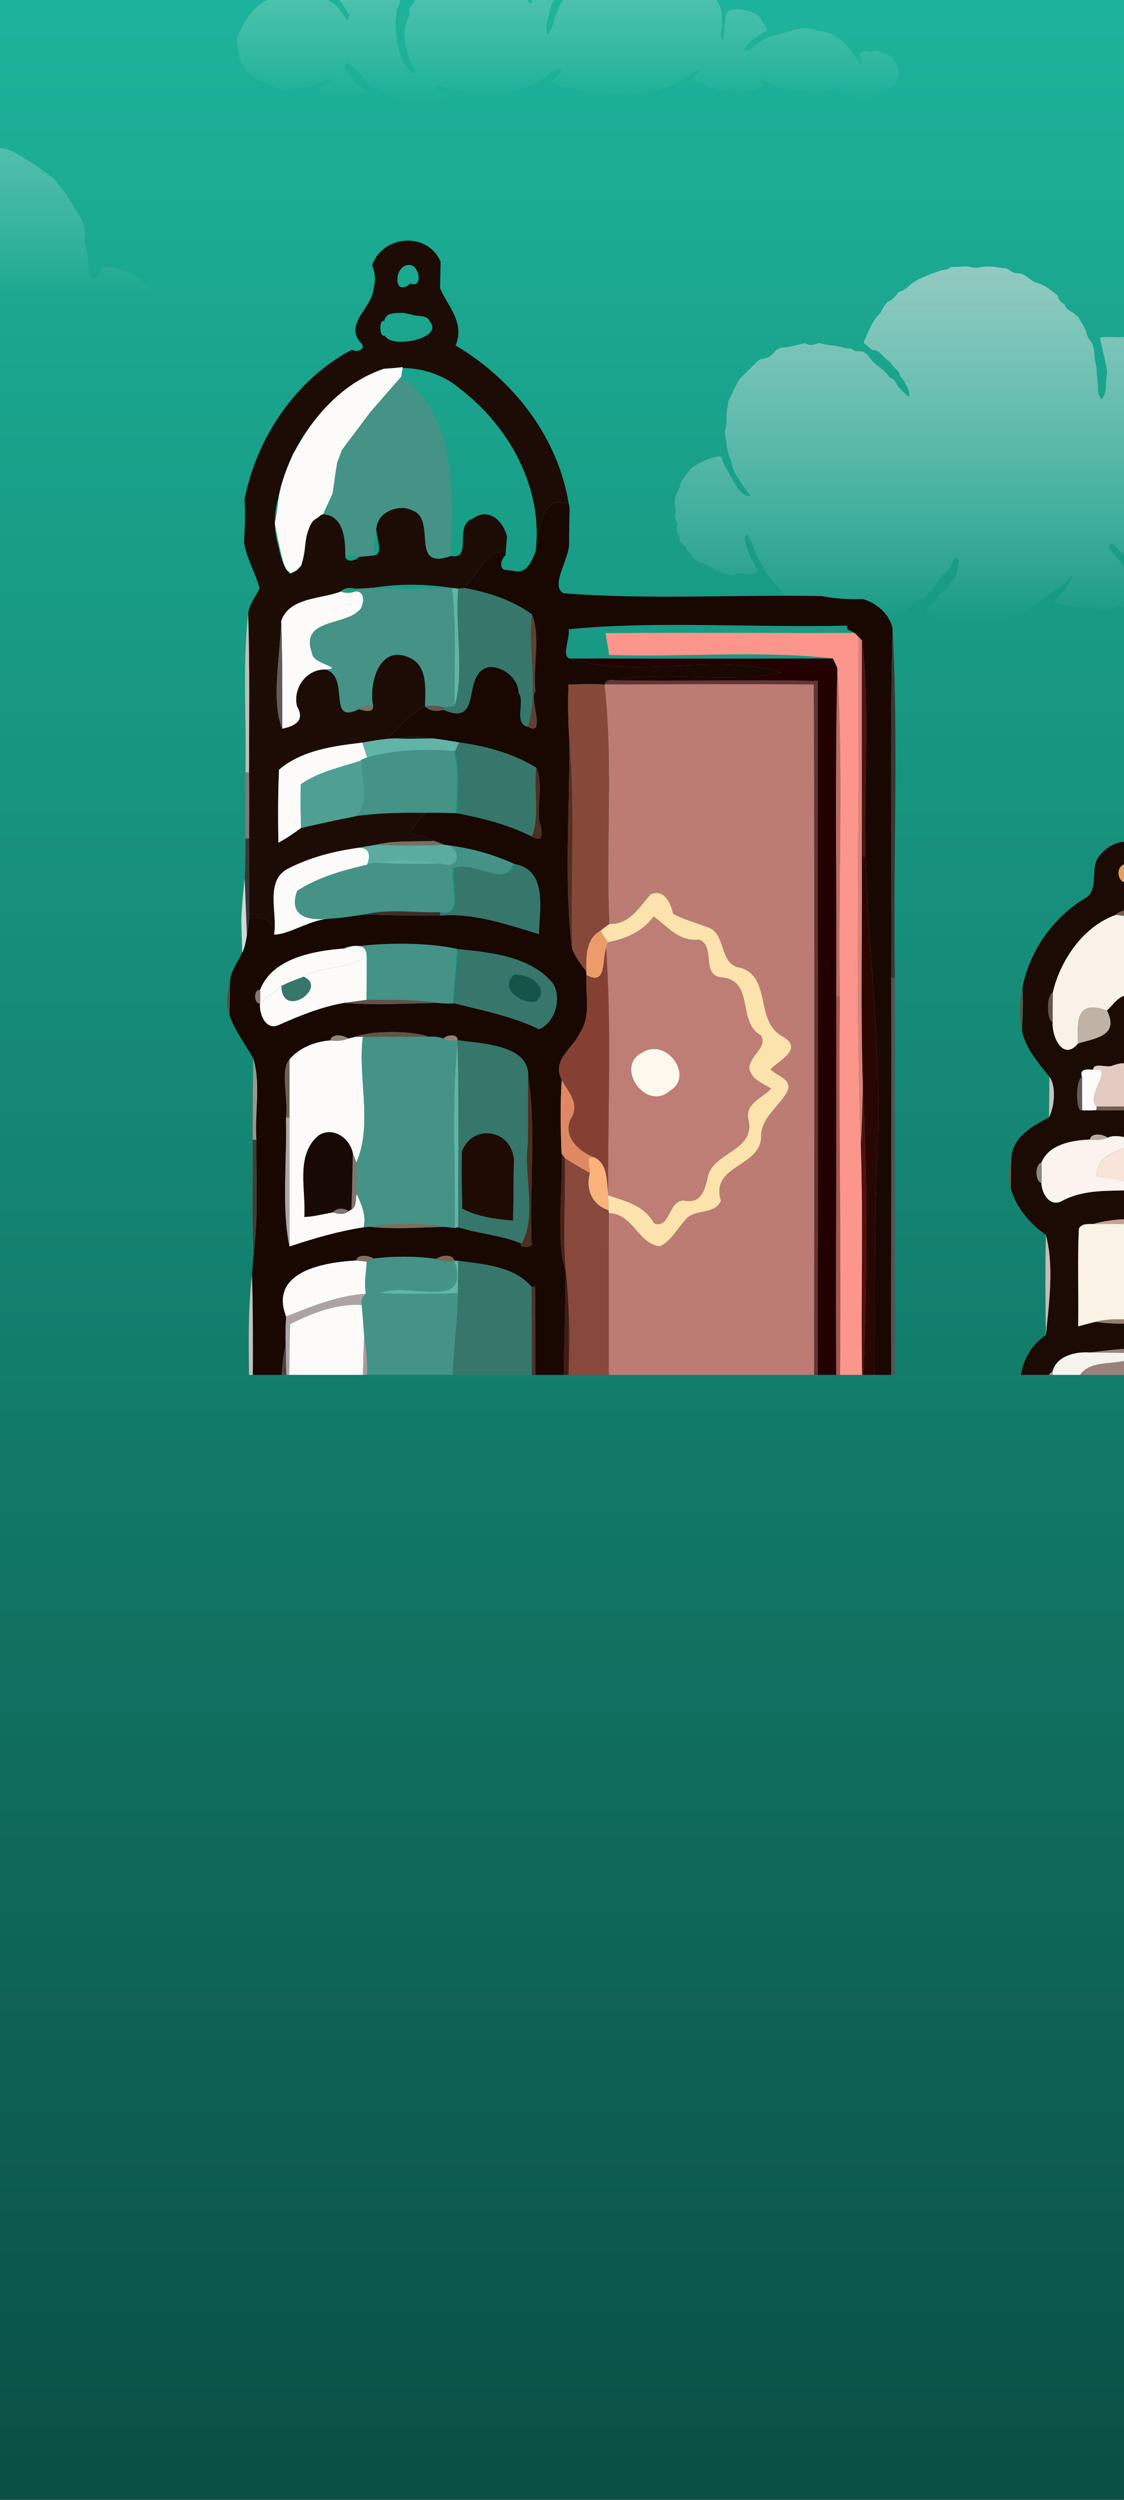 <svg width="360" height="800" viewBox="0 0 360 800" fill="none" xmlns="http://www.w3.org/2000/svg">
<rect x="0" y="0" width="360" height="800" fill="#333333" stroke="none"/>
<g clip-path="url(#clip0_3398_4118)">
<rect width="360" height="800" fill="url(#paint0_linear_3398_4118)"/>
<path opacity="0.6" d="M-287.078 87.106C-284.594 83.94 -281.149 82.483 -277.304 81.943C-276.542 81.83 -275.694 82.269 -274.82 82.47C-275.269 83.299 -275.644 84.003 -276.143 84.945C-275.544 84.983 -275.094 85.146 -274.87 84.995C-273.047 83.714 -270.937 82.634 -269.552 80.963C-267.966 79.066 -265.931 78.4 -263.872 77.659C-261.774 76.905 -259.602 76.491 -257.305 76.943C-254.721 77.458 -252 77.031 -249.453 78.124C-248.13 78.689 -247.044 79.305 -246.083 80.448C-244.76 82.005 -243.561 83.814 -241.639 84.631C-240.553 84.179 -240.715 83.387 -240.977 82.809C-241.614 81.403 -241.951 79.845 -242.562 78.513C-243.986 75.473 -242.587 72.697 -242.35 69.845C-242.275 68.878 -241.352 67.936 -240.715 67.056C-238.281 63.702 -235.934 60.26 -231.577 59.092C-230.304 58.752 -229.155 58.577 -227.907 59.029C-226.746 59.443 -225.547 59.745 -224.162 60.159C-224.574 62.622 -226.009 64.921 -225.323 67.508C-224.674 68.187 -223.825 68.652 -223.238 67.659C-222.551 66.478 -222.015 65.147 -221.703 63.803C-221.091 61.215 -220.729 58.551 -218.594 56.642C-218.394 56.466 -218.245 56.19 -218.145 55.938C-216.347 51.089 -212.19 48.69 -208.133 46.177C-204.438 43.891 -200.131 43.037 -196.299 41.052C-195.475 40.625 -194.401 40.688 -193.44 40.575C-192.616 40.474 -191.717 40.637 -190.981 40.361C-189.845 39.921 -188.834 40.072 -187.71 40.298C-186.212 40.6 -184.652 40.625 -183.141 40.863C-182.205 41.014 -181.019 41.039 -180.42 41.617C-179.072 42.911 -177.861 42.258 -176.388 41.705C-173.766 44.004 -170.72 45.524 -167.15 46.089C-165.053 46.416 -164.191 48.878 -161.957 49.456C-160.034 49.959 -158.898 51.793 -158.349 53.815C-158.249 54.205 -157.999 54.707 -157.687 54.845C-154.829 56.102 -153.992 58.928 -152.432 61.541C-153.094 62.144 -153.855 62.709 -154.442 63.426C-154.754 63.815 -155.066 64.594 -154.879 64.921C-154.579 65.461 -153.867 66.114 -153.356 66.101C-151.845 66.064 -150.247 65.963 -148.862 65.423C-147.214 64.77 -145.716 64.317 -144.068 65.197C-143.831 65.323 -143.506 65.436 -143.257 65.385C-138.438 64.519 -135.866 68.124 -133.195 70.925C-130.161 74.091 -129.949 78.262 -130.91 82.458C-131.123 83.375 -131.472 84.267 -131.959 85.812C-130.935 85.309 -130.311 85.222 -130.124 84.882C-129.462 83.664 -128.676 82.407 -128.451 81.076C-128.014 78.588 -127.902 76.038 -127.727 73.513C-127.627 72.056 -128.214 70.85 -129.1 69.644C-133.095 64.23 -138.488 61.529 -145.079 61.001C-146.303 60.901 -147.513 60.687 -148.762 60.524C-150.422 56.051 -152.794 52.333 -156.639 49.72C-157.201 49.343 -157.762 48.765 -158.024 48.15C-159.111 45.612 -161.333 44.481 -163.567 43.3C-165.54 42.258 -167.425 41.052 -169.422 40.059C-171.282 39.13 -173.055 37.936 -175.277 37.873C-176.088 37.848 -176.887 37.434 -177.686 37.157C-178.21 36.982 -178.759 36.793 -179.234 36.517C-180.644 35.713 -182.242 35.474 -183.715 35.763C-187.673 36.529 -191.842 34.469 -195.662 36.73C-196.136 37.019 -196.686 37.459 -197.16 37.421C-199.832 37.157 -201.866 38.816 -204.201 39.569C-209.469 41.278 -213.439 44.708 -216.896 48.803C-218.944 51.24 -220.629 53.979 -222.439 56.529C-223.95 55.976 -225.36 55.448 -227.045 54.833C-226.996 54.079 -226.996 53.137 -226.858 52.207C-226.584 50.423 -226.321 48.627 -225.885 46.881C-225.435 45.072 -223.613 44.155 -222.963 42.321C-221.79 38.967 -219.393 36.316 -216.859 33.929C-214.138 31.366 -211.329 28.829 -207.596 27.761C-207.459 27.723 -207.322 27.685 -207.209 27.597C-203.739 24.909 -199.519 24.457 -195.437 23.515C-192.778 22.912 -190.144 23.05 -187.498 23.213C-185.825 23.314 -184.165 23.628 -182.517 23.929C-181.868 24.055 -181.269 24.432 -180.42 24.783C-181.706 27.472 -183.441 29.871 -183.066 33.125C-182.43 32.874 -181.955 32.836 -181.743 32.572C-179.309 29.721 -176.6 27.12 -174.777 23.753C-174.216 22.723 -173.08 21.517 -172.031 21.316C-169.097 20.751 -167.375 18.314 -164.84 17.208C-163.567 16.655 -162.356 15.764 -161.033 15.575C-158.823 15.261 -156.614 15.06 -154.554 14.105C-154.205 13.942 -153.73 13.955 -153.331 14.03C-148.287 15.047 -143.107 15.563 -138.376 17.786C-136.877 18.49 -135.479 19.407 -134.019 20.198C-133.42 20.525 -132.77 20.738 -132.196 20.977C-131.422 20.311 -131.897 19.884 -132.271 19.507C-135.28 16.467 -138.688 14.156 -142.782 12.749C-145.953 11.668 -148.986 10.223 -152.382 9.96C-152.619 9.947 -152.831 9.646 -153.081 9.457C-153.53 8.666 -152.881 8.151 -152.482 7.673C-148.862 3.377 -145.154 -0.806 -140.048 -3.407C-139.187 -3.846 -138.5 -4.613 -137.664 -5.09C-136.703 -5.643 -135.679 -6.321 -134.63 -6.434C-132.508 -6.648 -130.536 -7.263 -128.551 -7.967C-127.777 -8.243 -126.928 -8.407 -126.104 -8.432C-121.922 -8.57 -117.728 -8.344 -113.596 -7.778C-111.324 -7.477 -109.177 -6.221 -106.855 -5.341C-107.042 -4.299 -107.092 -3.457 -107.354 -2.691C-108.415 0.349 -109.589 3.352 -110.65 6.405C-111.236 8.088 -111.648 9.809 -110.849 12.095C-110.288 11.316 -109.851 10.94 -109.726 10.487C-108.802 7.095 -107.666 3.792 -106.518 0.475C-105.943 -1.196 -105.007 -2.452 -104.158 -3.859C-102.124 -7.213 -99.852 -10.303 -96.219 -12.087C-94.983 -14.16 -92.736 -14.763 -90.826 -15.881C-88.492 -17.238 -85.708 -17.012 -83.323 -18.155C-78.58 -18.268 -73.824 -18.419 -69.08 -18.482C-67.682 -18.507 -66.383 -18.092 -65.085 -17.389C-63.662 -16.61 -62.014 -16.271 -60.479 -15.668C-59.068 -15.115 -57.345 -14.801 -56.384 -13.796C-55.336 -12.703 -53.987 -12.464 -52.964 -11.685C-50.991 -10.191 -49.368 -8.218 -47.671 -6.384C-47.009 -5.668 -46.672 -4.588 -45.935 -4.01C-43.401 -2.037 -42.602 0.663 -42.178 3.678C-41.941 5.299 -41.454 6.844 -40.68 8.389C-39.644 10.462 -40.056 12.987 -39.944 15.336C-39.856 17.296 -39.581 19.243 -39.307 21.178C-39.269 21.442 -38.733 21.831 -38.42 21.831C-38.083 21.831 -37.584 21.53 -37.422 21.216C-36.148 18.753 -35.736 15.261 -36.373 11.417C-36.56 10.274 -36.785 9.219 -36.111 7.786C-32.154 8.754 -28.346 9.872 -25.001 11.882C-21.718 13.854 -18.497 16.078 -16.075 19.193C-15.738 19.633 -15.326 20.047 -15.089 20.537C-14.303 22.158 -11.806 21.819 -11.469 24.243C-11.244 25.876 -9.746 27.321 -8.847 28.866C-6.276 33.313 -4.703 37.999 -5.689 43.376C-6.126 43.564 -6.638 44.004 -7.124 43.979C-12.642 43.602 -17.523 45.838 -22.429 47.81C-24.339 48.577 -25.962 50.072 -27.735 51.19C-28.434 51.629 -29.208 51.918 -29.782 52.195C-32.116 50.788 -34.226 49.469 -36.386 48.238C-38.108 47.258 -39.981 46.793 -41.991 46.667C-44.063 46.529 -46.098 46.052 -48.17 45.788C-54.786 44.959 -60.703 46.617 -66.446 50.097C-69.804 52.132 -71.602 55.009 -73.224 58.225C-74.161 60.096 -74.897 62.081 -75.659 64.029C-76.046 65.021 -76.27 66.064 -75.421 67.684C-74.935 66.101 -74.672 65.034 -74.273 64.029C-73.861 62.986 -73.287 62.019 -72.787 61.014C-69.829 54.971 -65.023 51.19 -58.556 49.745C-55.161 48.979 -51.665 48.514 -48.195 48.388C-46.023 48.313 -43.651 48.765 -41.666 49.645C-39.145 50.75 -36.436 51.68 -34.401 53.74C-33.926 54.217 -33.227 54.506 -32.591 54.77C-31.392 55.273 -30.431 55.989 -29.72 57.119C-28.858 58.489 -27.448 59.142 -25.825 59.833C-25.076 56.956 -27.061 55.373 -28.384 53.74C-27.947 52.006 -26.474 51.893 -25.475 51.227C-20.294 47.798 -14.415 46.504 -8.36 46.29C-5.489 46.19 -2.58 47.006 0.316 47.358C2.113 47.584 3.674 48.175 5.309 49.142C9.416 51.554 13.373 54.142 17.093 57.107C17.93 57.773 20.576 61.215 21.175 62.194C22.424 64.217 23.722 66.215 25.033 68.199C26.543 70.486 27.33 72.86 27.093 75.712C26.943 77.458 27.679 79.279 27.917 81.076C28.216 83.299 28.391 85.535 28.715 87.746C28.791 88.237 29.227 89.04 29.54 89.053C30.139 89.091 31.012 88.852 31.337 88.4C31.961 87.52 32.286 86.427 32.698 85.498C36.655 85.108 39.951 86.591 43.221 88.136C43.596 88.312 43.958 88.525 44.27 88.802C46.767 91 49.238 93.211 51.673 95.385C51.61 96.239 51.086 96.314 50.499 96.264C46.629 95.95 42.747 96.389 38.877 95.937C38.066 95.837 37.179 96.214 36.405 96.013C34.183 95.46 31.986 95.661 29.764 95.774C28.391 95.849 26.968 96.126 25.645 95.397C25.295 95.209 24.771 95.033 24.434 95.158C21.65 96.201 18.891 95.121 16.12 95.083C13.174 95.045 10.252 95.121 7.319 95.46C5.384 95.686 3.412 95.636 1.464 95.535C-0.883 95.422 -3.192 94.656 -5.552 95.611C-6.113 95.837 -6.912 95.498 -7.599 95.397C-10.795 94.97 -13.978 94.631 -17.161 95.472C-18.235 95.761 -19.271 95.699 -20.432 95.372C-22.005 94.92 -23.727 94.932 -25.4 94.907C-27.772 94.882 -30.131 94.945 -32.503 95.07C-39.182 95.447 -45.861 95.045 -52.527 94.706C-55.023 95.648 -57.745 94.468 -60.304 95.711C-61.365 96.226 -63.013 95.686 -64.349 95.41C-65.897 95.096 -67.382 95.033 -68.918 95.372C-69.866 95.585 -70.79 95.56 -71.776 95.171C-72.463 94.895 -73.374 95.171 -74.186 95.259C-74.585 95.297 -75.122 95.661 -75.371 95.51C-77.406 94.229 -79.479 95.422 -81.513 95.322C-83.311 95.221 -85.121 95.987 -86.894 95.146C-87.019 95.083 -87.206 95.02 -87.306 95.07C-90.115 96.49 -92.761 94.995 -95.482 94.668C-96.843 94.505 -98.403 95.171 -99.602 94.719C-101.799 93.877 -103.696 94.97 -105.719 95.083C-109.314 95.284 -112.872 95.761 -116.33 94.204C-116.916 93.94 -117.778 93.927 -118.389 94.141C-122.759 95.598 -127.19 94.392 -131.585 94.555C-132.521 94.593 -133.42 94.204 -134.381 94.756C-135.579 95.435 -136.878 95.284 -137.989 94.555C-139.624 93.475 -141.122 93.312 -143.107 93.827C-145.903 94.555 -148.924 93.89 -151.77 94.769C-152.132 94.882 -152.619 94.769 -153.006 94.631C-156.239 93.5 -159.547 93.965 -162.856 94.015C-165.202 94.053 -167.524 94.103 -169.921 93.638C-172.593 93.123 -175.451 93.588 -178.223 93.676C-178.909 93.701 -179.696 94.166 -180.257 93.965C-183.104 92.91 -186.025 94.241 -188.884 93.525C-189.932 93.261 -191.193 93.299 -192.204 93.651C-194.863 94.581 -197.522 94.254 -200.094 93.701C-203.989 92.872 -207.908 93.199 -211.816 93.086C-216.684 92.947 -221.553 93.035 -226.421 93.048C-227.944 93.048 -229.48 93.073 -231.003 93.086C-232.126 93.098 -233.25 93.148 -234.361 93.098C-238.693 92.897 -243.012 92.633 -247.331 92.445C-249.84 92.332 -252.349 92.545 -254.846 91.867C-255.882 91.578 -257.068 91.917 -258.192 91.855C-263.21 91.578 -268.228 91.251 -273.247 90.963C-274.87 90.875 -280.188 90.322 -284.407 90.171C-285.568 89.957 -286.729 89.744 -288.189 89.468C-287.69 88.55 -287.54 87.696 -287.078 87.106Z" fill="url(#paint1_linear_3398_4118)"/>
<path opacity="0.6" d="M175.286 11.1C176.464 9.68 177.108 8.383 177.305 7.113C177.464 6.051 177.959 5.195 178.277 4.236C179.24 1.378 180.894 -1.142 182.408 -3.737C182.661 -4.169 183.016 -4.592 183.427 -4.903C185.502 -6.454 187.157 -8.513 189.559 -9.66C190.167 -9.952 190.662 -10.469 191.204 -10.892C191.41 -11.052 191.578 -11.343 191.803 -11.371C193.915 -11.654 195.579 -13.008 197.523 -13.675C197.925 -13.816 198.439 -14.042 198.776 -13.91C200.851 -13.102 202.861 -14.108 204.898 -14.042C206.282 -13.995 207.675 -13.948 209.058 -13.863C210.002 -13.807 210.9 -13.572 211.9 -13.675C212.676 -13.76 213.526 -13.214 214.33 -12.895C214.966 -12.641 215.555 -12.246 216.2 -12.002C218.004 -11.325 219.77 -10.61 221.144 -9.2C221.266 -9.077 221.397 -8.946 221.556 -8.88C225.874 -6.99 227.8 -3.041 229.94 0.682C231.268 2.986 231.445 5.6 231.184 8.223C231.071 9.332 230.894 10.442 230.81 11.561C230.782 11.965 230.94 12.379 231.006 12.802C231.754 12.614 231.8 12.05 231.857 11.561C232.043 9.849 232.184 8.138 232.333 6.427C232.38 5.91 232.417 5.393 232.455 4.885C232.511 4.105 232.969 3.663 233.698 3.381C235.708 2.61 237.68 3.052 239.643 3.541C240.316 3.71 240.97 4.001 241.606 4.302C242.569 4.753 243.419 5.346 243.896 6.342C244.438 7.489 245.466 8.42 245.588 9.737C243.943 10.837 242.279 11.805 240.802 12.999C239.811 13.798 239.101 14.936 238.11 16.093C239.363 16.346 240.129 15.707 240.905 15.293C241.512 14.974 241.999 14.428 242.55 13.996C243.999 12.839 245.569 11.937 247.429 11.523C248.878 11.203 250.299 10.752 251.72 10.31C254.992 9.295 258.235 8.345 261.656 9.774C262.357 10.066 263.208 9.981 263.974 10.16C267.704 11.006 270.303 13.413 272.555 16.243C273.471 17.39 274.21 18.669 275.07 19.863C275.238 20.098 275.565 20.23 275.864 20.446C276.547 19.167 275.126 18.453 275.341 17.221C276.163 16.657 277.042 16.036 278.313 16.516C278.622 16.628 279.089 16.694 279.332 16.544C280.426 15.857 281.37 16.469 282.342 16.779C282.763 16.911 283.127 17.249 283.539 17.315C285.343 17.616 286.147 18.97 286.913 20.314C287.745 21.781 288.082 23.389 287.567 25.034C287.268 25.984 286.932 26.877 285.857 27.498C284.67 28.174 283.95 29.491 282.566 30.074C280.005 31.146 277.463 31.936 274.602 31.287C272.855 30.892 271.209 30.29 269.602 29.585C269.003 29.322 268.573 28.71 267.956 28.156C267.751 28.184 267.368 28.146 267.068 28.278C264.741 29.293 262.339 29.538 259.805 29.331C257.88 29.171 255.936 29.077 254.01 28.974C251.14 28.823 248.663 27.864 246.336 26.473C245.485 25.965 244.635 25.664 243.662 25.401C243.195 26.275 244.476 26.661 244.279 27.432C244.176 27.563 244.102 27.761 243.971 27.808C241.727 28.569 239.484 29.387 237.054 29.35C235.455 29.331 233.857 29.228 232.258 29.228C230.623 29.228 229.108 28.607 227.706 28.015C225.715 27.169 223.771 26.228 221.677 25.598C221.864 23.934 223.724 23.859 224.304 22.477C223.911 22.543 223.565 22.514 223.322 22.646C220.658 24.16 218.004 25.692 215.33 27.206C215.031 27.375 214.667 27.46 214.33 27.563C212.218 28.221 210.114 28.88 207.992 29.5C207.488 29.651 206.946 29.698 206.422 29.754C205.534 29.839 204.646 29.858 203.767 29.961C201.935 30.177 200.122 30.243 198.28 30.064C196.364 29.876 194.392 30.431 192.504 29.604C192.13 29.444 191.625 29.529 191.186 29.557C188.297 29.716 185.587 28.898 182.867 28.165C181.334 27.751 179.772 27.441 178.249 27.009C177.707 26.849 177.239 26.454 176.548 26.059C178.062 25.025 179.193 23.962 179.698 22.495C179.343 21.856 178.884 22.138 178.511 22.242C177.305 22.59 176.202 23.116 175.417 24.122C175.202 24.395 174.977 24.733 174.678 24.855C173.052 25.523 171.659 26.604 170.061 27.3C168.771 27.864 167.406 28.259 166.06 28.692C164.639 29.152 163.181 29.416 161.685 29.66C159.769 29.97 157.825 30.13 155.918 30.459C155.095 30.6 154.347 30.553 153.553 30.384C152.693 30.196 151.805 30.121 150.926 30.008C150.58 29.961 150.178 30.017 149.879 29.886C148.487 29.237 147.028 29.068 145.486 29.002C144.57 28.964 143.635 28.457 142.775 28.034C141.812 27.554 140.84 27.413 139.719 27.451C140.607 29.199 140.719 29.284 143.766 30.497C142.364 31.616 140.579 31.559 138.961 31.926C137.606 32.227 136.167 32.17 134.764 32.264C133.867 32.321 133.035 32.161 132.157 31.917C131.371 31.7 130.446 32.161 129.623 31.616C129.362 31.437 128.885 31.362 128.595 31.456C127.221 31.898 126.258 31.212 125.193 30.535C124.193 29.895 122.809 29.858 122.117 28.673C121.996 28.475 121.463 28.419 121.127 28.428C120.425 28.438 119.93 28.212 119.603 27.601C119.519 27.451 119.425 27.225 119.294 27.197C117.406 26.736 116.808 24.959 115.583 23.831C114.368 22.702 113.181 21.546 111.938 20.455C111.723 20.267 111.237 20.164 110.994 20.277C110.76 20.38 110.545 20.803 110.545 21.085C110.536 22.063 110.9 22.975 111.536 23.709C113.004 25.401 114.107 27.422 116.266 28.504C117.004 28.87 116.836 29.679 116.032 30.102C114.331 31.005 112.461 31.089 110.592 31.117C109.975 31.127 109.339 30.939 108.732 30.986C106.292 31.183 104.217 30.243 102.207 29.087C102.076 29.011 102.02 28.805 101.871 28.56C103.245 27.648 104.983 27.103 105.815 25.476C105.572 25.429 105.348 25.316 105.236 25.373C102.348 26.99 99.076 27.394 95.898 28.015C94.626 28.259 93.281 28.269 92 28.607C91.626 28.71 88.513 28.156 88.177 27.986C87.083 27.422 85.999 26.83 84.896 26.303C84.438 26.087 83.924 25.974 83.438 25.824C83.026 25.692 82.447 25.711 82.222 25.439C81.484 24.536 80.409 24.094 79.53 23.398C79.203 23.144 78.969 22.749 78.754 22.383C78.586 22.091 78.586 21.659 78.362 21.442C76.483 19.571 76.52 17.052 76.062 14.757C75.707 13.009 76.231 11.175 77.035 9.53C78.1 7.367 79.371 5.299 81.007 3.503C82.213 2.177 83.624 1.058 85.223 0.146C86.672 -0.681 88.13 -1.415 89.794 -1.668C91.346 -1.894 92.897 -2.073 94.458 -2.233C97.889 -2.59 101.067 -1.565 104.17 -0.361C106.573 0.579 108.395 2.328 109.807 4.462C110.274 5.167 110.77 5.853 111.321 6.624C111.919 5.656 112.05 4.885 111.452 4.076C111.2 3.738 111.013 3.343 110.77 2.995C109.947 1.782 109.124 0.579 108.134 -0.869C106.741 -1.048 105.395 -1.988 104.058 -2.947C102.759 -3.878 101.273 -4.367 99.693 -4.611C99.001 -4.724 98.3 -4.884 97.608 -4.884C96.449 -4.893 95.757 -5.401 95.599 -6.501C95.356 -8.194 94.355 -9.689 94.496 -11.513C94.664 -13.684 94.87 -15.772 96.122 -17.643C96.552 -18.282 96.861 -19.006 97.206 -19.693C98.253 -21.752 100.31 -22.833 101.861 -24.403C102.31 -24.854 103.086 -25.033 103.74 -25.249C104.89 -25.625 106.049 -25.973 107.227 -26.255C107.806 -26.396 108.423 -26.453 109.012 -26.396C110.47 -26.274 111.938 -26.142 113.368 -25.889C114.667 -25.654 115.817 -25.249 116.144 -23.623C116.378 -22.476 117.116 -21.432 117.565 -20.323C118.509 -17.963 120.089 -16.139 122.033 -14.502C123.015 -13.675 123.94 -12.773 125.071 -12.143C125.735 -11.766 126.455 -11.381 127.352 -12.077C127.156 -12.349 127.034 -12.697 126.791 -12.857C125.333 -13.816 123.921 -14.775 123.052 -16.374C122.706 -17.013 121.837 -17.361 121.416 -17.981C120.416 -19.476 119.313 -20.981 118.687 -22.636C118.004 -24.45 117.687 -26.434 117.425 -28.371C117.173 -30.223 117.042 -32.113 117.631 -33.965C117.836 -34.614 117.902 -35.319 117.93 -36.006C118.033 -38.365 119.005 -40.434 120.108 -42.446C120.556 -43.255 121.388 -43.838 121.519 -44.862C121.547 -45.079 121.837 -45.257 121.958 -45.483C122.622 -46.621 124.202 -46.846 124.651 -48.172C125.071 -49.423 126.539 -49.62 127.146 -50.701C127.287 -50.946 127.726 -51.03 128.034 -51.172C129.212 -51.679 130.418 -52.14 131.568 -52.704C133.905 -53.823 136.447 -54.274 138.905 -54.989C139.644 -55.205 140.392 -55.355 141.13 -55.553C141.71 -55.713 142.252 -55.882 142.887 -55.694C143.271 -55.581 143.766 -55.59 144.14 -55.722C145.178 -56.098 146.112 -56.173 147.047 -55.431C147.271 -55.252 147.729 -55.224 148.019 -55.318C148.73 -55.562 149.337 -55.403 149.992 -55.12C150.44 -54.923 151.02 -54.782 151.478 -54.876C152.992 -55.215 154.319 -54.763 155.628 -54.105C155.852 -53.992 156.086 -53.795 156.32 -53.795C158.049 -53.795 159.367 -52.855 160.76 -51.999C161.405 -51.604 162.209 -51.482 162.891 -51.153C163.414 -50.899 164.125 -50.607 164.293 -50.165C164.845 -48.689 166.032 -48.116 167.191 -47.721C167.696 -46.837 168.004 -46.01 168.546 -45.389C169.574 -44.214 170.173 -42.813 170.92 -41.468C172.145 -39.278 172.659 -36.842 173.398 -34.501C173.818 -33.157 173.65 -31.624 173.678 -30.176C173.706 -28.982 173.594 -27.788 173.631 -26.603C173.641 -26.378 174.043 -26.011 174.286 -25.983C174.547 -25.954 175.005 -26.208 175.089 -26.434C175.959 -28.982 178.099 -30.035 180.333 -31.041C183.259 -32.358 186.222 -32.104 189.213 -31.389C189.868 -31.229 190.494 -30.881 191.092 -30.562C191.7 -30.242 192.223 -29.744 192.85 -29.518C194.429 -28.944 195.177 -27.732 195.944 -26.349C196.561 -25.23 196.916 -24.036 197.402 -22.889C198.094 -21.235 198.075 -19.42 198.103 -17.615C196.869 -16.599 195.214 -17.041 193.934 -16.214C192.719 -15.433 191.289 -14.982 189.812 -14.324C188.709 -15.142 187.465 -15.913 186.391 -16.872C184.39 -18.668 181.913 -19.57 179.455 -20.276C176.763 -21.047 173.921 -20.783 171.248 -19.834C167.481 -18.498 164.396 -16.186 161.863 -13.139C161.433 -12.631 161.18 -11.983 160.844 -11.4C158.535 -11.936 156.264 -12.462 153.992 -12.998C151.328 -13.628 148.617 -13.449 145.935 -13.252C143.177 -13.055 140.84 -11.616 138.391 -10.497C138.083 -10.356 137.821 -10.121 137.503 -9.98C135.316 -8.983 133.447 -7.592 132.054 -5.646C130.96 -4.122 129.595 -2.778 128.819 -1.038C128.614 -0.578 128.128 -0.155 128.109 0.297C128.044 1.688 126.903 2.76 127.025 4.227C127.09 5.054 126.688 5.91 126.688 6.747C126.679 8.195 126.735 9.652 126.913 11.091C127.137 12.877 127.464 14.654 127.847 16.412C128.408 18.998 129.951 21.076 131.652 23.06C131.885 23.332 131.923 23.304 133.241 23.257C132.96 22.599 132.802 21.931 132.437 21.405C130.567 18.669 130.081 15.519 129.511 12.407C129.221 10.809 130.053 6.653 130.941 5.261C131.502 4.368 130.923 3.597 131.026 2.647C131.914 1.641 132.867 0.626 133.418 -0.794C133.886 -1.988 135.036 -2.985 136.026 -3.925C137.12 -4.978 138.083 -6.134 139.41 -7.018C141.56 -8.457 143.953 -9.218 146.318 -10.065C147.402 -10.46 148.664 -10.76 149.917 -10.3C150.3 -10.159 150.814 -10.159 151.207 -10.271C154.03 -11.146 156.497 -10.018 158.993 -9.012C159.713 -8.72 160.414 -8.372 161.124 -8.043C161.442 -7.893 161.816 -7.799 162.05 -7.573C164.592 -5.119 167.443 -2.928 169.107 0.297C169.369 0.795 169.397 0.776 170.21 1.021C170.584 0.475 170.173 0.052 169.976 -0.399C169.584 -1.349 169.182 -2.308 168.752 -3.248C167.817 -5.326 166.583 -7.131 164.508 -8.306C163.704 -8.758 163.05 -9.491 162.246 -10.168C163.125 -11.691 164.34 -12.754 165.574 -13.778C166.303 -14.39 167.125 -14.879 167.92 -15.424C168.63 -15.913 169.313 -16.477 170.257 -16.449C170.341 -16.449 170.453 -16.468 170.509 -16.515C172.295 -18.132 174.631 -17.521 176.697 -17.972C177.408 -18.122 178.221 -17.84 178.978 -17.718C182.128 -17.229 184.596 -15.518 186.802 -13.374C187.026 -13.149 187.101 -12.782 187.279 -12.425C184.072 -9.924 181.427 -6.981 179.296 -3.615C177.679 -1.057 176.417 1.707 175.837 4.659C175.361 6.596 174.585 8.599 175.286 11.1Z" fill="url(#paint2_linear_3398_4118)"/>
<path opacity="0.6" d="M276.708 109.797C277.619 110.556 278.347 111.168 279.065 111.77C279.14 111.833 279.205 111.96 279.28 111.96C280.929 111.928 281.969 112.941 282.933 114.049C283.812 115.062 285.044 115.632 285.804 116.856C286.533 118.027 288.129 118.639 288.247 120.286C289.383 121.267 289.876 122.639 290.572 123.894C291.044 124.739 291.344 125.646 291.226 126.902C290.776 126.67 290.422 126.596 290.229 126.374C289.019 125.002 287.508 123.873 286.758 122.122C286.587 121.721 286.126 121.425 285.751 121.14C285.451 120.908 284.937 120.866 284.765 120.581C283.608 118.629 281.647 117.553 279.976 116.139C279.247 115.526 278.712 114.682 278.112 113.923C277.426 113.047 276.58 112.424 275.422 112.414C274.415 112.403 273.472 112.319 272.669 111.643C272.594 111.58 272.497 111.485 272.422 111.496C270.74 111.77 269.262 110.852 267.708 110.715C265.962 110.556 264.269 110.24 262.576 109.881C262.49 109.86 262.383 109.733 262.319 109.754C260.84 110.261 259.373 110.873 257.862 109.839C256.351 110.187 254.851 110.546 253.33 110.873C252.676 111.01 252.001 111.105 251.326 111.137C249.976 111.189 248.808 111.675 247.983 112.677C247.008 113.87 245.83 114.64 244.308 114.83C243.462 114.936 242.894 115.347 242.326 115.917C240.612 117.626 238.866 119.294 237.141 120.982C236.873 121.246 236.637 121.562 236.466 121.89C235.448 123.947 234.462 126.015 233.455 128.084C233.412 128.168 233.348 128.253 233.337 128.348C233.069 130.236 232.576 132.136 232.641 134.014C232.673 135.08 232.694 136.072 232.437 137.095C232.319 137.56 232.073 138.056 232.148 138.499C232.598 141.221 232.812 143.986 233.733 146.614C233.862 146.972 234.162 147.289 234.194 147.648C234.441 150.349 236.037 152.438 237.43 154.623C238.255 155.91 239.219 157.113 240.355 158.696C239.508 158.611 238.93 158.728 238.651 158.495C237.698 157.683 236.701 156.86 236.005 155.847C234.976 154.338 234.248 152.649 233.316 151.077C232.383 149.515 231.387 147.996 231.055 146.202C230.626 146.139 230.326 146.012 230.058 146.065C227.058 146.635 224.348 147.89 221.809 149.526C221.423 149.779 221.144 150.222 220.844 150.592C220.298 151.257 219.741 151.921 219.248 152.628C218.605 153.567 217.737 154.412 217.759 155.678C217.759 155.857 217.662 156.058 217.566 156.216C216.248 158.453 215.659 160.796 216.43 163.371C216.526 163.708 216.366 164.12 216.312 164.5C216.269 164.785 216.141 165.069 216.151 165.354C216.162 166.389 217.362 167.127 216.88 168.32C216.494 169.28 216.805 170.177 217.298 171.074C217.566 171.549 217.555 172.182 217.684 172.741C217.748 173.015 217.78 173.374 217.962 173.543C218.787 174.313 219.912 174.841 219.955 176.17C220.951 176.677 221.348 177.722 222.076 178.471C222.484 178.882 222.955 179.262 223.469 179.526C224.755 180.191 226.094 180.782 227.401 181.426C228.612 182.016 229.737 182.861 231.012 183.188C232.544 183.589 234.001 184.528 235.812 183.705C236.691 183.304 237.923 183.61 238.983 183.705C240.291 183.831 241.512 183.768 242.701 182.85C242.123 181.658 241.641 180.412 240.955 179.283C239.583 177.025 238.908 174.577 238.523 172.023C238.469 171.665 238.48 171.665 239.423 171.126C240.044 172.414 240.816 173.648 241.244 174.999C242.187 177.933 243.88 180.486 245.24 183.209C245.615 183.958 246.344 184.517 246.848 185.203C248.273 187.134 250.051 188.759 251.573 190.606C252.58 191.83 254.09 192.695 255.473 193.582C257.09 194.616 258.762 195.576 260.487 196.41C261.205 196.758 262.19 196.526 262.962 196.811C263.658 197.064 264.172 197.877 264.869 198.045C265.769 198.267 266.776 198.098 268.094 198.098C268.469 198.351 269.101 199.027 269.862 199.238C270.655 199.449 271.576 199.122 272.433 199.174C273.665 199.259 274.983 198.763 276.13 199.628C276.322 199.776 276.74 199.85 276.933 199.744C278.851 198.773 281.262 199.438 283.019 197.877C283.394 197.539 284.112 197.539 284.679 197.476C286.544 197.275 288.301 196.874 289.619 195.376C289.919 195.038 290.433 194.837 290.883 194.711C291.515 194.531 291.89 194.225 292.062 193.592C292.287 192.759 292.919 192.358 293.733 192.136C295.169 191.746 296.497 191.229 297.237 189.793C297.44 189.403 297.965 189.16 298.329 188.844C298.629 188.591 299.079 188.379 299.176 188.063C300.097 185.182 302.861 183.715 304.447 181.362C304.651 181.056 304.747 180.666 304.865 180.307C305.111 179.537 305.572 178.956 306.311 178.597C307.211 178.872 307.211 179.653 307.04 180.254C306.44 182.333 306.579 184.718 304.661 186.29C304.094 187.81 303.054 188.844 301.565 189.561C300.997 189.836 300.429 190.448 300.226 191.028C299.615 192.769 298.34 193.888 296.904 194.901C296.754 195.006 296.69 195.217 296.594 195.376C297.312 196.093 298.019 196.832 298.758 197.539C299.412 198.151 300.129 198.615 301.104 198.278C302.047 197.961 302.797 198.267 303.515 198.89C303.869 199.196 304.383 199.597 304.758 199.533C307.276 199.122 309.697 200.304 312.204 199.924C314.197 199.618 316.233 199.544 318.194 198.974C319.115 198.7 320.229 198.858 321.033 198.425C324.622 196.494 328.736 195.661 332.036 193.17C333.193 192.294 334.404 191.482 335.518 190.564C336.493 189.762 337.447 189.023 338.583 188.401C339.9 187.683 341.111 186.638 341.99 185.319C342.225 184.961 342.718 184.771 343.265 184.37C343.575 185.963 342.118 186.438 341.711 187.44C341.325 188.379 340.522 189.171 339.815 189.973C339.076 190.817 338.24 191.587 337.393 192.442C338.775 192.949 339.922 193.392 341.09 193.772C341.54 193.919 342.033 194.004 342.515 194.014C343.972 194.046 345.45 193.898 346.843 194.5C349.565 194.13 352.19 195.418 354.922 194.975C355.2 194.932 355.565 195.112 355.768 194.996C356.679 194.458 357.525 194.035 358.725 194.152C359.732 194.247 360.804 193.761 361.822 193.466C362.272 193.339 362.657 193.012 363.097 192.822C363.9 192.495 364.8 192.326 365.507 191.872C366.225 191.408 366.825 190.88 367.704 190.564C368.915 190.131 369.975 189.266 371.09 188.601C370.897 188.274 370.832 188 370.704 187.968C369.965 187.767 368.99 187.852 368.497 187.409C366.943 185.995 364.897 185.488 363.215 184.359C362.915 184.159 362.765 183.758 362.529 183.452C362.24 183.072 362.025 182.502 361.65 182.365C360.032 181.805 359.422 180.381 358.415 179.231C357.483 178.154 356.433 177.173 355.64 175.97C355.211 175.326 355.222 174.725 355.661 173.912C356.143 174.144 356.786 174.239 357.086 174.619C359.411 177.584 362.668 179.389 365.765 181.362C368.54 183.135 371.657 184.348 374.84 185.203C376.854 185.752 378.997 185.942 381.129 185.9C382.875 185.868 384.632 186.047 386.368 185.689C387.032 185.551 387.739 185.499 388.318 185.203C388.993 184.866 389.572 184.813 390.268 185.066C390.622 185.193 391.104 185.298 391.404 185.161C392.089 184.834 392.657 184.285 393.343 183.958C393.932 183.673 394.618 184.338 395.293 183.789C396.857 182.523 399 182.143 400.35 180.529C400.468 180.391 400.671 180.275 400.854 180.233C402.664 179.874 403.5 178.334 404.518 177.12C405.482 175.959 405.954 174.45 407.143 173.395C407.454 173.121 407.454 172.509 407.561 172.034C407.732 171.285 407.668 170.409 408.054 169.797C409.307 167.771 409.457 165.46 409.95 163.244C410.068 162.706 410.057 162.104 409.993 161.556C409.821 160.015 409.779 158.485 410.293 157.134C409.746 155.161 408.504 153.567 408.461 151.573C408.45 151.235 408.171 150.845 407.904 150.581C406.789 149.494 405.921 148.27 405.204 146.909C405.011 146.529 404.561 146.17 404.154 146.033C403.007 145.653 402.225 144.862 401.304 144.155C399.782 142.994 397.939 142.245 396.236 141.327C395.936 141.158 395.636 140.989 395.357 140.841C395.464 140.578 395.507 140.451 395.529 140.451C397.618 140.694 399.761 140.609 401.668 141.844C402.611 142.456 403.811 142.678 404.796 143.036C405.482 142.699 405.579 142.192 405.418 141.749C405 140.557 405.514 139.28 404.839 138.077C404.325 137.169 404.196 136.04 403.039 135.607C402.954 135.576 402.857 135.502 402.814 135.428C402.161 134.468 401.657 133.37 400.843 132.579C400.039 131.798 398.893 131.387 397.982 130.701C397.607 130.416 397.382 129.983 396.804 130.004C396.536 130.015 396.129 129.92 396.021 129.73C394.929 127.904 393.172 128.031 391.404 128.115C390.932 128.136 390.268 128.305 390 128.063C388.747 126.955 387.386 127.567 386.079 127.735C384.547 127.925 383.036 128.337 381.504 128.537C380.464 128.675 379.672 129.139 378.964 129.825C378.064 133.138 378.032 136.789 375.107 139.311C374.507 138.784 374.443 138.172 374.647 137.475C375 136.272 375.365 135.08 375.675 133.866C376.35 131.239 376.672 128.601 376.297 125.878C376.115 124.57 376.082 123.24 375.857 121.921C375.365 119.04 373.811 116.782 372.075 114.566C371.55 113.901 371.207 113.036 370.565 112.551C368.872 111.274 367.147 109.987 365.261 109.005C363.654 108.172 361.832 107.823 359.947 107.887C358.211 107.95 356.465 107.823 354.718 107.834C353.968 107.834 353.208 107.961 352.275 108.045C352.586 109.438 352.843 110.63 353.111 111.823C353.518 113.595 353.979 115.358 354.322 117.141C354.504 118.08 354.708 119.104 354.504 120.001C353.979 122.312 354.654 124.813 353.379 126.997C353.24 127.229 353.058 127.44 352.908 127.651C352.179 127.588 352.275 126.976 352.083 126.606C351.9 126.269 351.729 125.889 351.708 125.52C351.6 124 351.633 122.459 351.44 120.95C351.225 119.357 351.343 117.742 350.893 116.149C350.508 114.788 350.604 113.289 350.347 111.875C350.175 110.957 349.95 109.902 349.361 109.248C348.665 108.478 348.225 107.676 348.043 106.747C347.679 104.9 346.404 103.507 345.643 101.861C345.386 101.302 344.679 100.954 344.197 100.489C343.125 99.445 341.283 99.149 340.993 97.334C339.675 96.859 339.097 95.804 338.701 94.58C338.626 94.348 338.304 94.179 338.068 94C336.258 92.596 334.501 91.14 332.154 90.539C331.083 90.264 330.097 89.473 329.197 88.766C328.329 88.091 327.493 87.584 326.336 87.5C325.179 87.426 324.022 87.183 323.111 86.318C322.854 86.075 322.426 85.885 322.061 85.864C320.122 85.748 318.247 85.252 316.254 85.273C314.519 85.284 312.804 86.022 311.058 85.495C309.419 84.999 307.769 85.379 306.129 85.41C305.261 85.421 304.458 85.421 303.665 86.054C303.14 86.466 302.176 86.286 301.458 86.529C299.369 87.257 297.269 87.985 295.244 88.882C293.926 89.473 292.619 90.222 291.526 91.151C290.487 92.037 289.554 92.966 288.172 93.325C287.84 93.409 287.519 93.768 287.315 94.074C286.597 95.139 285.687 95.92 284.508 96.522C283.876 96.849 283.447 97.609 283.019 98.231C282.537 98.938 282.301 99.867 281.701 100.447C279.162 102.874 278.23 106.146 276.783 109.153C276.687 109.332 276.73 109.543 276.708 109.797Z" fill="url(#paint3_linear_3398_4118)"/>
<g clip-path="url(#clip1_3398_4118)">
<path d="M147.916 368.506C151.361 359.48 163.604 361.348 164.619 370.917C164.452 377.466 164.535 384.032 164.315 390.629C158.793 390.169 152.937 389.417 148.036 386.82C147.892 380.695 147.857 374.594 147.916 368.511V368.506Z" fill="#1F0A04"/>
<path d="M119.155 84.871C122.695 75.093 136.926 74.108 141.111 83.707C141.063 85.844 140.979 90.124 140.944 92.261C143.624 98.326 148.889 103.203 145.94 110.581C164.344 121.392 178.742 139.915 182.175 161.292C172.385 158.116 173.346 170.438 171.525 176.7C174.122 156.32 163.192 136.507 147.313 124.413C140.532 118.527 130.378 116.396 121.811 118.64C104.667 125.422 92.406 142.053 88.961 159.949C87.749 164.355 87.725 169.035 88.806 173.5C89.779 176.992 90.155 180.95 92.847 183.642C101.24 181.165 94.119 168.08 103.258 164.57C110.051 164.713 110.684 172.622 110.583 177.78C110.595 180.269 114.015 179.505 115.096 178.168C116.6 178.049 118.092 177.923 119.597 177.768C123.554 177.673 119.74 170.82 120.677 168.187C121.614 163.602 127.894 161.286 131.912 163.262C140.257 165.978 130.843 182.711 144.406 177.917C151.539 179.362 145.206 167.859 151.408 166.002C156.661 162.194 161.198 166.838 162.398 171.691C162.267 173.327 162.129 174.968 161.974 176.628C156.148 175.464 152.644 184.514 148.752 188.191C148.256 188.239 147.259 188.334 146.752 188.376C146.256 188.316 145.271 188.209 144.764 188.155C136.371 186.872 127.793 186.722 119.4 188.107C117.555 188.251 115.699 188.364 113.854 188.448C112.194 187.886 110.338 188.095 109.049 189.331C102.936 191.755 92.692 191.08 90.059 198.721C89.863 209.227 86.675 224.479 90.4 233.189C93.504 232.532 98.077 231.129 95.122 226.055C93.653 220.086 98.321 213.985 104.38 214.254C112.326 216.886 104.601 232.108 114.946 226.921C116.296 227.369 119.591 228.342 119.507 225.972C118.015 219.381 121.22 206.237 130.73 210.284C137.171 212.737 136.216 220.39 136.138 226.043C131.273 228.336 127.876 232.658 124.187 236.418C121.459 236.699 118.755 237.159 116.057 237.654C106.834 238.735 96.62 240.09 89.367 246.328C89.051 254.082 88.991 261.866 89.182 269.657C91.731 268.319 94.095 266.66 96.423 264.965C102.172 263.657 107.926 262.368 113.711 261.24C121.22 260.135 128.814 260.04 136.395 260.147C134.574 262.213 132.353 264.093 131.309 266.72C133.989 267.12 136.538 267.908 138.962 269.084C132.849 269.495 126.587 268.827 120.582 270.331C118.856 270.624 115.376 271.191 113.633 271.483C106.44 272.576 99.235 274.456 92.74 277.745C84.538 281.482 88.967 291.869 87.803 299.086C87.719 294.538 83.821 292.95 79.834 294C79.822 285.446 79.81 276.892 79.786 268.355C79.81 261.281 79.834 254.243 79.774 247.199C79.738 230.252 80.019 213.305 79.482 196.369C79.81 193.325 81.905 190.961 83.171 188.292C81.786 183.26 78.95 178.705 78.15 173.518C78.407 168.945 78.658 164.468 78.294 159.931C82.126 140.142 94.71 121.428 112.684 111.924C114.552 113.065 117.716 111.489 115.364 109.525C110.296 103.436 119.394 98.314 119.68 92.165C120.385 89.73 120.152 87.157 119.161 84.853L119.155 84.871ZM131.458 90.733C135.398 92.422 134.502 85.396 131.518 84.823C125.972 84.071 125.745 95.741 131.458 90.733ZM123.059 102.827C121.334 101.735 121.364 108.188 123.28 107.388C125.184 111.781 142.508 108.295 137.642 102.863C136.998 100.63 133.577 101.418 131.685 100.642C131.1 100.511 129.924 100.254 129.333 100.135C127.053 100.206 123.501 99.759 123.059 102.827Z" fill="#1D0C06"/>
<path d="M128.242 120.43C146.67 132.877 144.975 158.522 144.413 177.923C130.851 182.716 140.265 165.984 131.919 163.268C127.902 161.292 121.622 163.608 120.685 168.192C120.141 171.285 119.885 174.586 119.604 177.773C118.1 177.929 116.607 178.054 115.103 178.173C113.623 177.714 112.118 177.6 110.59 177.785C110.698 172.628 110.059 164.718 103.266 164.575C107.355 160.259 106.215 153.597 107.886 148.344C111.587 137.05 121.634 129.82 128.242 120.43Z" fill="#449386"/>
<path d="M171.524 176.706C173.345 170.444 172.384 158.123 182.174 161.298L182.418 162.295C182.359 165.949 182.287 169.733 182.251 173.446C182.723 178.532 175.894 187.469 180.556 189.886C207.974 191.964 235.607 190.25 263.114 190.758C267.46 191.594 271.871 191.898 276.313 191.695C280.73 192.955 284.783 196.405 285.858 201.002C284.963 238.329 285.661 275.674 285.458 313.025C285.667 372.678 284.974 432.35 285.81 491.991C285.374 502.169 288.974 519.737 275.059 522.334C239.272 522.591 203.383 521.146 167.644 523.074C161.579 523.283 155.502 523.146 149.449 523.731C133.182 523.176 116.909 523.259 100.63 523.534C100.135 523.462 99.138 523.313 98.642 523.241C97.055 521.444 94.553 521.749 92.577 522.62C84.483 520.645 78.883 513.087 79.922 504.825C82.047 487.985 80.543 470.942 80.943 454.031C80.919 438.659 81.164 423.288 80.698 407.94C80.865 405.756 81.05 403.595 81.218 401.428C82.829 389.25 81.993 376.947 82.125 364.727C81.504 356.149 83.629 346.884 81.104 338.694C78.579 334.157 75.332 329.985 73.559 325.096C73.57 321.275 73.654 317.634 73.642 313.885C74.078 310.572 76.12 307.844 77.558 304.919C78.495 303.17 78.746 301.17 79.086 299.254C79.391 297.505 79.641 295.738 79.838 294C83.82 292.956 87.724 294.544 87.808 299.086C92.345 299.11 98.923 294.621 104.731 294.054C108.88 293.935 112.969 293.206 117.058 292.645C125.004 292.914 132.961 293.129 140.907 293.021C151.861 292.09 162.319 295.851 172.628 298.931C172.76 290.843 175.482 278.504 164.826 276.498C158.349 273.561 151.479 271.561 144.411 270.66C143.903 270.588 142.882 270.439 142.375 270.367C141.235 269.931 140.095 269.508 138.966 269.084C136.543 267.908 133.994 267.12 131.314 266.72C132.358 264.099 134.579 262.219 136.4 260.147C139.772 260.052 143.169 260.159 146.554 260.279C154.732 261.831 162.868 263.944 170.354 267.693C173.494 269.537 174.27 267.812 172.682 262.535C172.121 256.989 173.978 250.972 171.787 245.707C164.361 241.111 155.687 238.783 147.085 237.601C144.333 237.105 141.587 236.669 138.835 236.329C134.71 235.565 130.585 235.553 126.472 236.305C125.899 236.341 124.771 236.401 124.204 236.425C127.893 232.664 131.29 228.342 136.155 226.05C137.671 227.673 140.011 227.697 142.005 227.166C155.036 232.771 147.449 215.603 156.505 213.472C161.089 213.132 166.026 217 166.14 221.841C168.301 224.39 164.379 231.774 169.112 232.556C175.118 236.15 169.268 222.862 171.5 221.346C170.551 213.424 173.297 203.694 170.348 196.572C163.931 192 156.433 189.57 148.756 188.191C152.649 184.514 156.147 175.464 161.979 176.628L161.883 177.744C160.486 178.789 159.591 182.269 162.08 182.413C162.636 182.484 163.74 182.598 164.289 182.669C168.659 183.917 170.097 179.881 171.518 176.7L171.524 176.706ZM182.102 201.384C182.795 203.945 179.189 211.114 183.218 210.762C203.115 217.448 229.643 208.762 250.184 215.275C232.98 218.988 212.755 214.355 197.312 217.788C195.313 217.292 194.107 217.716 193.659 219.059C189.803 218.826 185.917 218.952 182.072 219.071C181.851 225.208 181.941 231.351 182.389 237.499C182.412 259.079 180.628 284.025 183.224 303.534C184.209 306.262 186.024 308.59 187.785 310.858L187.845 312.046C187.373 318.26 189.504 325.185 185.624 330.695C183.415 335.727 176.646 339.052 179.899 345.643C179.404 353.457 179.535 361.307 179.863 369.151C180.323 381.042 177.911 397.625 181.171 406.651C181.016 425.634 179.655 447.524 182.018 464.615C179.481 473.36 189.283 470.196 194.96 470.465L195.008 471.593C216.642 472.041 238.293 471.133 259.914 472.089C233.953 476.625 206.887 470.68 181.207 477.909C177.058 479.801 177.87 485.61 181.983 487.03C182.58 487.018 183.779 487.018 184.394 487.018L184.442 488.075C213 487.478 244.806 489.627 271.28 486.959C272.964 486.386 274.498 485.466 275.99 484.523C280.563 481.807 279.596 475.366 280.199 470.96C280.378 438.665 279.799 406.454 280.754 374.129C282.999 340.974 278.157 305.45 277.19 274.212C276.593 251.45 278.73 225.757 276.074 204.894C275.781 204.601 275.19 204.01 274.886 203.73C274.593 203.425 274.003 202.834 273.71 202.542C273.125 202.237 271.961 201.634 271.37 201.342L271.334 200.214C242.012 200.93 209.353 198.614 182.108 201.378L182.102 201.384ZM110.361 303.534C100.654 304.274 87.211 306.542 83.271 316.84C81.182 316.523 81.235 321.269 83.271 321.144C83.002 324.308 84.954 329.722 89.02 328.122C95.801 325.125 102.678 322.284 110.02 320.977C119.995 321.681 130.036 321.209 140.023 320.953C141.844 321.162 143.688 321.293 145.533 321.096C154.702 323.4 164.092 325.233 172.658 329.382C177.876 327.209 180.084 319.192 176.938 314.524C169.745 306.029 157.197 304.817 146.828 303.773C135.85 301.283 120.055 301.856 110.361 303.54V303.534ZM113.769 331.835C113.196 331.978 112.056 332.235 111.477 332.366C110.116 331.179 106.057 330.665 105.836 332.975C101.102 333.208 95.598 335.417 92.733 339.028C89.593 342.061 92.464 352.334 91.593 357.689C91.945 371.24 90.136 387.119 92.733 398.891C100.487 396.318 108.331 393.99 116.438 392.778C116.885 392.73 117.763 392.635 118.21 392.587C126.239 393.434 134.334 392.831 142.375 392.611C143.187 392.706 144.811 392.879 145.616 392.975L146.781 392.73C153.395 394.915 160.528 395.219 167.005 397.971C165.405 399.511 171.446 399.452 170.259 397.607C169.53 380.367 171.811 360.119 169.142 344.747C169.859 334.181 153.902 334.02 146.554 332.892C146.685 330.779 143.026 331.095 142.077 332.36C140.548 331.853 138.972 331.668 137.355 331.787C132.43 329.823 118.843 329.698 113.769 331.835ZM114.133 403.386C104.134 403.941 86.059 406.758 91.64 421.33C91.431 424.362 91.383 427.431 91.485 430.541C88.548 442.575 91.24 460.108 90.416 474.035C90.709 485.574 88.996 499.853 91.557 509.189C91.778 511.457 95.496 511.493 97.377 511.666C101.066 514.783 110.635 511.822 116.181 512.759C132.704 512.174 152.093 514.287 166.766 511.643C168.295 511.875 170.408 511.034 170.259 509.219L171.387 509.267C171.542 476.739 171.482 444.205 171.399 411.683L170.294 411.868C164.737 405.182 154.804 404.58 146.745 403.475L145.449 403.439C145.133 401.171 141.145 401.702 139.772 402.878C133.2 401.959 126.222 401.929 119.643 402.771C118.282 401.774 114.402 401.231 114.145 403.368L114.133 403.386ZM182.078 498.719C181.893 501.763 181.869 504.855 182.018 507.965C181.499 510.043 181.899 511.278 183.23 511.631L183.242 512.735C207.114 513.559 231.136 511.422 254.918 513.863C259.926 513.642 269.89 515.391 272.182 511.452C273.662 511.111 274.594 510.335 274.97 509.123C277.238 509.852 275.59 505.822 276.086 504.575C279.739 494.349 267.388 498.134 262.828 497.793C254.823 497.089 246.764 497.441 238.759 497.877C220.271 497.734 198.554 496.205 182.078 498.713V498.719Z" fill="#190702"/>
<path d="M113.866 188.454C115.71 188.37 117.567 188.257 119.411 188.113C127.852 188.794 136.323 188.292 144.776 188.161C146.22 200.715 145.48 213.382 145.552 226.002C144.68 226.097 142.931 226.27 142.048 226.366C140.132 225.733 138.108 225.769 136.15 226.049C136.234 220.396 137.183 212.743 130.742 210.29C121.232 206.249 118.027 219.387 119.519 225.978C117.919 225.506 116.23 225.847 114.958 226.927C104.619 232.109 112.338 216.892 104.392 214.26C110.433 213.704 100.088 212.499 99.987 209.186C95.641 197.599 111.257 200.452 115.537 194.763C116.582 192.859 116.958 189.265 113.925 189.265L113.866 188.454Z" fill="#449386"/>
<path d="M144.775 188.161C145.283 188.221 146.268 188.328 146.763 188.382C145.659 200.321 148.876 215.764 145.551 226.002C145.48 213.382 146.22 200.709 144.775 188.161Z" fill="#61B4A6"/>
<path d="M146.763 188.388C147.271 188.34 148.268 188.245 148.763 188.203C156.44 189.576 163.938 192.011 170.355 196.584C169.048 208.422 172.576 221.065 169.119 232.568C164.385 231.78 168.307 224.402 166.146 221.853C166.027 217.012 161.09 213.143 156.512 213.484C147.45 215.609 155.043 232.783 142.012 227.178L142.059 226.378C142.943 226.282 144.692 226.109 145.564 226.014C148.889 215.776 145.671 200.333 146.775 188.394L146.763 188.388Z" fill="#36766B"/>
<path d="M90.066 198.727C92.699 191.086 102.949 191.76 109.055 189.337C110.691 189.88 112.321 189.856 113.921 189.265C116.953 189.265 116.577 192.859 115.532 194.763C111.252 200.452 95.636 197.593 99.982 209.185C100.089 212.498 110.428 213.71 104.387 214.259C98.322 213.991 93.66 220.086 95.129 226.061C98.078 231.135 93.505 232.538 90.407 233.195C90.359 221.692 90.502 210.206 90.066 198.727Z" fill="#FDFBF9"/>
<path d="M78.621 247.217C79.009 230.27 77.6 213.227 79.48 196.375C80.023 213.31 79.737 230.258 79.773 247.205L78.621 247.217Z" fill="#C1BFB5"/>
<path d="M170.349 196.578C173.298 203.699 170.546 213.43 171.501 221.351C169.268 222.867 175.119 236.161 169.113 232.562C172.57 221.059 169.042 208.409 170.349 196.578Z" fill="#604030"/>
<path d="M90.405 233.194C86.68 224.485 89.861 209.233 90.064 198.727C90.5 210.206 90.357 221.691 90.405 233.194Z" fill="#655A58"/>
<path d="M285.864 201.007C287.852 238.143 285.983 275.715 286.616 313.019L285.464 313.031C285.661 275.68 284.969 238.334 285.864 201.007Z" fill="#3B372F"/>
<path d="M193.959 202.619C220.529 202.386 247.117 202.643 273.7 202.547C273.992 202.84 274.583 203.431 274.876 203.735C275.449 257.879 273.735 312.213 275.711 366.261C276.631 393.255 275.544 420.273 276.296 447.273C275.896 459.684 276.105 472.106 275.98 484.529C274.488 485.472 272.947 486.385 271.27 486.964C266.196 486.928 261.14 486.952 256.072 486.845L255.6 485.645C257.677 483.281 262.334 484.129 262.262 480.171C263.814 479.855 265.378 479.598 266.882 479.09C267.187 478.774 267.79 478.117 268.094 477.795C270.207 425.049 268.411 371.824 268.99 318.893C268.369 283.965 270.225 248.733 268.19 213.991C267.802 212.839 267.294 211.758 266.697 210.737C243.816 208.033 218.78 210.421 195.087 209.585C194.771 207.245 194.275 204.941 193.959 202.631V202.619Z" fill="#FC968C"/>
<path d="M274.874 203.735C275.178 204.016 275.769 204.607 276.062 204.899C276.05 228.019 276.026 251.133 276.05 274.253C276.235 298.818 275.614 323.388 276.39 347.953C276.181 354.018 276.134 360.166 275.71 366.261C273.734 312.213 275.453 257.879 274.874 203.735Z" fill="#DB8378"/>
<path d="M276.063 204.899C278.72 225.762 276.583 251.449 277.179 274.217L276.051 274.253C276.027 251.133 276.051 228.019 276.063 204.899Z" fill="#4E130E"/>
<path d="M183.219 210.761C187.147 210.785 191.057 210.713 194.997 210.749C218.887 210.821 242.795 210.773 266.697 210.725C267.294 211.746 267.801 212.826 268.189 213.978C267.389 248.942 268.01 283.917 267.837 318.904C268.004 371.86 267.461 424.827 268.094 477.789C267.789 478.105 267.186 478.762 266.882 479.084C243.32 478.368 219.729 478.863 196.167 478.732C192.711 480.32 183.548 475.98 182.073 479.92C181.942 482.272 181.954 484.642 181.966 487.029C177.853 485.609 177.041 479.8 181.19 477.908C206.871 470.679 233.936 476.625 259.898 472.088C260.381 471.891 261.318 471.515 261.802 471.312C262.082 386.849 261.957 302.357 261.862 217.894C240.342 217.614 218.821 217.978 197.307 217.787C212.751 214.355 232.975 218.987 250.179 215.274C229.638 208.761 203.11 217.447 183.213 210.761H183.219Z" fill="#240101"/>
<path d="M268.19 213.979C270.225 248.722 268.369 283.953 268.99 318.881L267.838 318.905C268.017 283.918 267.39 248.942 268.19 213.979Z" fill="#BF6B64"/>
<path d="M193.654 219.059C194.102 217.722 195.314 217.298 197.308 217.788C218.828 217.973 240.348 217.609 261.862 217.895C261.957 302.358 262.083 386.85 261.802 471.313C261.319 471.51 260.382 471.886 259.898 472.089C238.27 471.139 216.625 472.041 194.992 471.593L194.944 470.465C216.852 470.417 238.766 470.674 260.674 470.405C260.805 386.635 260.907 302.841 260.626 219.077C238.294 218.856 215.98 219.006 193.648 219.053L193.654 219.059Z" fill="#643531"/>
<path d="M182.068 219.071C185.912 218.952 189.798 218.826 193.654 219.059C196.466 244.501 194.054 270.146 195.195 295.672C194.234 296.4 193.266 297.128 192.317 297.881C187.583 300.442 187.757 306.107 187.78 310.858C186.019 308.59 184.211 306.262 183.22 303.534C182.724 281.524 184.217 259.437 182.384 237.499C181.936 231.351 181.841 225.208 182.068 219.071Z" fill="#864838"/>
<path d="M193.652 219.058C215.984 219.011 238.298 218.861 260.63 219.082C260.911 302.84 260.809 386.634 260.678 470.41C238.77 470.679 216.856 470.422 194.948 470.47C194.995 443.052 194.9 415.622 195.007 388.204C202.798 388.395 204.302 398.066 211.37 398.842C214.862 397.206 216.892 393.272 219.488 390.413C222.216 386.64 228.89 389.004 230.902 384.264C227.41 372.97 243.068 373.567 243.76 364.237C243.492 357.622 249.569 354.291 252.255 349.086C253.795 345.325 248.715 344.352 246.757 342.185C249.975 339.069 257.52 335.487 250.458 331.583C241.713 326.682 247.181 312.732 237.176 309.711C230.042 308.78 232.83 298.596 226.586 296.727C222.921 295.319 219.076 294.328 215.596 292.483C214.856 289.051 212.695 284.186 208.307 286.287C204.702 290.448 201.454 295.945 195.192 295.665C194.052 270.139 196.464 244.494 193.652 219.052V219.058Z" fill="#BD7C73"/>
<path d="M114.959 226.932C116.23 225.852 117.92 225.512 119.52 225.983C119.603 228.359 116.314 227.38 114.959 226.932Z" fill="#7D6F64"/>
<path d="M136.15 226.049C138.114 225.768 140.132 225.732 142.048 226.365L142.001 227.165C140.001 227.696 137.667 227.672 136.15 226.049Z" fill="#64554A"/>
<path d="M126.467 236.311C130.58 235.558 134.705 235.57 138.83 236.335C134.693 236.335 130.58 236.555 126.467 236.311Z" fill="#21100C"/>
<path d="M116.061 237.666C118.765 237.171 121.469 236.717 124.191 236.43C124.752 236.407 125.886 236.347 126.459 236.311C130.572 236.556 134.685 236.335 138.822 236.335C141.574 236.675 144.32 237.111 147.072 237.606C146.744 238.299 146.087 239.684 145.747 240.37C136.309 239.809 126.746 239.839 117.636 242.591C117.105 240.943 116.58 239.302 116.061 237.666Z" fill="#61B4A6"/>
<path d="M89.371 246.334C96.624 240.096 106.838 238.741 116.061 237.66C116.58 239.296 117.106 240.937 117.637 242.585C117.213 242.764 116.366 243.128 115.942 243.301C109.327 245.522 102.11 246.895 96.326 251.008C96.23 255.652 96.266 260.302 96.421 264.971C94.093 266.666 91.729 268.32 89.18 269.663C88.995 261.872 89.049 254.088 89.365 246.334H89.371Z" fill="#FDFBF9"/>
<path d="M147.079 237.606C155.681 238.794 164.355 241.122 171.781 245.713C170.808 252.906 173.029 260.78 170.348 267.705C162.863 263.956 154.732 261.843 146.548 260.291C146.584 253.629 147.557 246.871 145.748 240.37C146.088 239.69 146.745 238.305 147.073 237.606H147.079Z" fill="#36766B"/>
<path d="M182.383 237.499C184.215 259.443 182.723 281.524 183.218 303.534C180.622 284.026 182.407 259.073 182.383 237.499Z" fill="#582D1F"/>
<path d="M117.194 242.511C126.303 239.759 135.866 239.724 145.304 240.291C147.113 246.791 146.14 253.549 146.104 260.211C142.719 260.092 139.323 259.99 135.95 260.08C128.368 259.972 120.775 260.068 113.266 261.172C118.471 257.328 115.051 249.042 115.498 243.228C115.922 243.049 116.77 242.684 117.194 242.511Z" fill="#449386"/>
<path d="M96.333 251.013C102.118 246.9 109.329 245.527 115.949 243.307C115.501 249.127 118.922 257.407 113.716 261.251C107.932 262.379 102.177 263.675 96.429 264.976C96.274 260.308 96.244 255.658 96.333 251.013Z" fill="#4F9F92"/>
<path d="M171.782 245.713C173.967 250.978 172.111 256.996 172.678 262.541C174.266 267.818 173.49 269.543 170.35 267.699C173.03 260.774 170.809 252.901 171.782 245.707V245.713Z" fill="#4E2F21"/>
<path d="M78.622 247.217L79.774 247.205C79.834 254.243 79.81 261.287 79.786 268.361H78.634C78.574 261.299 78.586 254.249 78.622 247.217Z" fill="#7E7C79"/>
<path d="M78.634 268.361H79.786C79.81 276.892 79.822 285.452 79.834 294.006C79.636 295.743 79.386 297.51 79.081 299.259C78.849 293.146 78.574 287.105 78.377 281.028C78.646 276.82 78.598 272.534 78.634 268.361Z" fill="#3A3736"/>
<path d="M120.576 270.337C126.581 268.833 132.843 269.502 138.956 269.09C140.085 269.514 141.225 269.937 142.365 270.373C135.1 270.666 127.841 270.69 120.576 270.337Z" fill="#7A6E66"/>
<path d="M352.676 273.298C358.06 266.684 369.683 268.529 372.9 276.462C371.605 278.707 371.713 281.411 372.68 283.763C373.127 286.7 376.56 287.536 378.488 289.38C394.743 301.158 403.405 327.692 387.574 343.452C387 347.398 384.386 354.43 387.681 357.659C394.11 359.808 398.444 364.972 400.032 371.598C398.683 373.878 398.796 376.666 400.056 378.964C398.319 386.217 392.851 391.435 387.562 396.324C386.105 405.893 385.329 417.748 387.55 427.138C391.895 429.747 394.426 434.063 396.456 438.618C395.143 440.898 395.304 443.65 396.528 445.948C394.868 451.846 390.731 456.622 388.242 462.096C387.018 478.548 388.033 495.083 387.645 511.595C386.081 512.651 385.144 514.424 385.377 516.341C372.674 527.527 345.656 528.327 335.639 513.099C335.108 495.907 337.943 477.676 334.958 460.956C324.673 452.413 323.36 435.239 334.994 427.216C335.991 417.11 337.674 404.92 334.958 395.178C329.836 391.572 325.461 386.48 323.771 380.379C323.795 376.994 323.855 373.634 323.939 370.309C324.5 363.76 330.744 360.346 335.973 357.594C337.573 354.681 338.498 347.828 336.128 344.598C332.559 340.097 328.499 335.62 327.335 329.835C327.556 325.251 327.807 320.786 327.467 316.237C329.58 304.614 337.066 293.977 347.07 287.739C352.807 285.046 348.306 277.149 352.688 273.292L352.676 273.298ZM359.762 276.719C356.884 278.283 358.365 283.381 361.833 282.491C366.627 283.739 364.161 274.158 359.762 276.719ZM357.398 292.795C347.035 296.388 339.591 307.241 337.173 317.711C335.149 318.499 335.161 326.266 337.137 327.161C336.869 331.817 340.486 339.727 345.268 333.954C350.366 332.319 358.723 331.662 354.526 323.388C356.407 321.717 357.792 319.251 360.365 318.583C367.474 317.443 370.31 325.961 369.086 331.614C373.718 331.793 378.207 332.802 382.649 334.014C390.994 318.78 379.664 299.331 365.069 292.866C364 290.878 358.544 290.95 357.392 292.795H357.398ZM356.001 341.13C354.317 341.703 350.079 339.954 350.151 342.306C348.175 342.222 345.626 341.894 346.557 344.741C344.498 345.237 344.36 355.964 346.593 355.307C348.109 355.379 349.637 355.367 351.166 355.272C354.735 355.492 358.287 355.331 361.893 355.272C366.949 355.564 372.011 355.295 377.103 355.272C376.822 352.37 376.267 346.55 375.987 343.637C372.954 338.091 359.242 340.437 356.007 341.136L356.001 341.13ZM349.118 364.697C343.429 364.888 335.943 366.19 333.555 372.052C331.43 372.595 331.454 377.997 333.544 378.612C333.639 382.033 336.355 386.558 340.289 384.265C347.047 380.624 354.873 381.197 362.293 380.893C365.218 381.466 368.226 381.513 371.295 381.036C376.816 381.621 388.35 389.298 390.003 379.931C393.907 367.957 379.628 364.656 371.223 364.656C370.602 364.715 369.355 364.823 368.746 364.864C367.814 362.053 363.009 363.115 360.824 364.041C358.812 363.653 356.687 363.205 354.747 364.1C353.386 362.912 349.339 362.399 349.118 364.697ZM350.067 391.715C348.42 391.751 346.485 391.494 345.554 393.184C345.035 403.583 345.518 414.035 345.321 424.482C347.166 423.974 348.999 423.449 350.867 423.025C358.484 424.189 366.239 423.294 373.903 423.204C374.691 423.276 376.267 423.413 377.067 423.485C377.199 413.767 377.264 404.048 377.008 394.348C369.474 388.635 356.932 389.799 350.073 391.715H350.067ZM348.915 432.839C344.378 432.499 338.253 433.991 337.089 439.047C334.952 439.603 334.988 444.981 337.054 445.608C336.546 448.133 337.973 450.193 339.895 451.649C339.34 453.81 344.301 453.906 343.984 451.792C345.381 451.792 346.653 451.357 347.769 450.467C355.171 448.503 362.943 449.667 370.501 449.584C373.3 451.524 383.544 454.377 385.287 448.127C385.556 445.847 388.791 440.629 385.454 440.032C377.861 428.398 358.669 431.747 348.915 432.851V432.839ZM352.443 459.869C350.187 459.565 349.154 459.786 349.339 460.526C345.662 460.538 344.862 463.982 345.357 466.967C343.125 477.993 343.596 498.713 345.453 508.992C346.76 510.228 348.014 511.989 350.085 511.661C353.434 514.824 366.656 512.872 370.101 511.672C372.686 511.905 375.085 510.64 377.013 509.04C377.234 493.525 377.234 478.01 377.013 462.526C374.238 459.833 370.268 459.6 366.591 459.917C365.039 456.884 353.72 458.365 352.455 459.869H352.443Z" fill="#1C0A05"/>
<path d="M113.631 271.489C115.368 271.197 118.848 270.63 120.579 270.337C127.844 270.689 135.103 270.665 142.368 270.373C142.875 270.445 143.896 270.594 144.404 270.665C149.114 273.71 146.356 278.515 141.174 276.39C134.381 275.393 127.343 274.665 120.561 276.145C119.821 276.289 118.353 276.569 117.613 276.707C118.974 273.089 117.965 270.713 113.643 271.489H113.631Z" fill="#5AAC9E"/>
<path d="M143.954 270.591C151.016 271.499 157.892 273.493 164.369 276.43C161.832 284.47 151.374 275.23 145.273 277.689C143.769 282.357 149.01 293.872 140.479 291.861C132.546 292.141 124.415 290.697 116.607 292.577C112.518 293.138 108.429 293.872 104.28 293.986C97.38 294.595 91.977 292.714 94.735 284.984C101.469 280.638 109.414 278.405 117.157 276.627C117.897 276.483 119.365 276.203 120.105 276.065C126.97 276.394 133.841 276.418 140.718 276.31C145.9 278.435 148.664 273.63 143.948 270.585L143.954 270.591Z" fill="#449386"/>
<path d="M92.734 277.751C99.235 274.462 106.44 272.582 113.628 271.489C117.949 270.713 118.964 273.089 117.597 276.707C109.855 278.48 101.909 280.712 95.176 285.064C92.412 292.795 97.82 294.675 104.721 294.066C98.913 294.627 92.334 299.122 87.797 299.098C88.962 291.881 84.532 281.494 92.734 277.757V277.751Z" fill="#FDFBF9"/>
<path d="M276.05 274.247L277.178 274.212C278.139 305.45 282.987 340.975 280.742 374.129C279.793 406.448 280.366 438.66 280.187 470.96C279.59 475.366 280.551 481.807 275.979 484.523C276.11 472.101 275.895 459.678 276.295 447.268C277.692 414.28 277.996 380.869 276.39 347.947C275.614 323.382 276.235 298.812 276.05 274.247Z" fill="#2A0602"/>
<path d="M120.553 276.139C127.334 274.659 134.372 275.387 141.165 276.384C134.289 276.491 127.418 276.467 120.553 276.139Z" fill="#61B4A6"/>
<path d="M164.814 276.504C175.476 278.516 172.748 290.855 172.616 298.937C162.307 295.857 151.849 292.096 140.895 293.028L140.918 291.935C149.449 293.947 144.208 282.426 145.712 277.763C151.813 275.31 162.271 284.545 164.808 276.504H164.814Z" fill="#36766B"/>
<path d="M359.761 276.718C364.154 274.157 366.625 283.733 361.832 282.491C358.364 283.386 356.883 278.282 359.761 276.718Z" fill="#DCA160"/>
<path d="M77.266 294.496C77.498 289.971 77.874 285.482 78.37 281.029C78.567 287.106 78.842 293.147 79.074 299.26C78.734 301.176 78.489 303.176 77.546 304.925C77.534 301.456 77.367 297.899 77.266 294.502V294.496Z" fill="#D6D7D5"/>
<path d="M208.309 286.293C212.69 284.192 214.857 289.057 215.598 292.49C219.078 294.334 222.922 295.319 226.587 296.734C232.826 298.603 230.044 308.792 237.177 309.718C247.176 312.738 241.714 326.689 250.459 331.59C257.521 335.494 249.976 339.076 246.758 342.192C248.722 344.353 253.796 345.332 252.256 349.093C249.564 354.298 243.487 357.623 243.762 364.243C243.069 373.573 227.411 372.977 230.903 384.271C228.892 389.005 222.218 386.647 219.49 390.419C216.893 393.273 214.857 397.213 211.371 398.848C204.309 398.072 202.805 388.402 195.009 388.211L194.877 387.28C194.865 385.668 194.854 384.086 194.83 382.498C200.459 384.474 206.321 385.686 209.485 391.488C214.666 393.392 214.01 384.157 218.946 384.187C224.403 385.327 225.549 381.167 226.516 377.478C227.525 368.38 242.663 368.768 239.547 357.629C239.064 352.871 244.341 351.307 246.985 348.358C244.317 346.747 240.884 345.559 240.007 342.198C239.655 338.085 246.036 335.184 243.708 331.375C236.055 327.31 241.619 314.028 231.518 312.864C224.104 312.452 229.507 302.853 223.853 300.698C217.579 301.522 213.771 296.549 209.365 293.284C205.802 298.173 200.447 300.489 194.686 301.546C193.863 300.334 193.051 299.122 192.311 297.892C193.26 297.14 194.227 296.412 195.188 295.683C201.45 295.964 204.697 290.466 208.303 286.305L208.309 286.293Z" fill="#FCE3AB"/>
<path d="M117.053 292.651C124.855 290.77 132.991 292.215 140.925 291.934L140.901 293.027C132.955 293.134 124.998 292.919 117.053 292.651Z" fill="#3E2C29"/>
<path d="M357.396 292.794C358.549 290.949 363.999 290.878 365.073 292.866C363.593 292.973 362.112 293.086 360.632 293.206C359.82 293.098 358.208 292.889 357.402 292.794H357.396Z" fill="#785D50"/>
<path d="M209.366 293.278C213.771 296.543 217.58 301.516 223.854 300.692C229.507 302.841 224.098 312.446 231.518 312.858C241.613 314.022 236.055 327.304 243.708 331.369C246.036 335.178 239.655 338.079 240.007 342.192C240.891 345.553 244.323 346.741 246.985 348.352C244.341 351.301 239.064 352.865 239.547 357.623C242.663 368.762 227.525 368.374 226.516 377.472C225.555 381.161 224.403 385.322 218.947 384.181C214.01 384.146 214.666 393.386 209.485 391.482C206.321 385.674 200.459 384.468 194.83 382.492L194.758 381.447C194.663 355.438 195.934 329.34 194.102 303.39C194.257 302.931 194.549 302.005 194.687 301.546C200.447 300.489 205.802 298.173 209.366 293.284V293.278ZM205.909 336.748C196.531 341.129 206.84 355.999 214.571 349.063C222.385 344.598 213.676 332.044 205.909 336.748Z" fill="#BE7D75"/>
<path d="M337.173 317.711C339.597 307.24 347.035 296.394 357.398 292.794C358.21 292.889 359.822 293.098 360.628 293.206C364.932 300.315 362.46 309.353 363.941 317.251C362.753 317.687 361.565 318.134 360.371 318.576C357.798 319.245 356.413 321.716 354.533 323.382C344.295 319.74 345.131 327.286 345.274 333.948C340.492 339.72 336.869 331.811 337.144 327.154C337.132 323.979 337.144 320.833 337.179 317.705L337.173 317.711Z" fill="#F9F2E8"/>
<path d="M187.778 310.857C187.754 306.112 187.581 300.447 192.315 297.88C193.055 299.115 193.867 300.321 194.691 301.533C194.548 301.993 194.255 302.918 194.106 303.378C192.87 307.89 194.165 315.543 187.844 312.039L187.784 310.851L187.778 310.857Z" fill="#EE9B6B"/>
<path d="M109.916 303.46C119.61 301.777 135.406 301.204 146.384 303.693C146.127 309.477 145.476 315.232 145.088 321.017C143.244 321.214 141.399 321.088 139.578 320.873C132.069 319.745 124.488 319.954 116.93 319.924C116.99 315.226 117.002 310.534 116.978 305.878C116.978 302.648 114.626 301.836 109.916 303.454V303.46Z" fill="#449386"/>
<path d="M83.272 316.839C87.211 306.542 100.655 304.273 110.361 303.533C115.071 301.909 117.423 302.721 117.423 305.957C111.627 310.529 103.484 308.744 97.234 312.583C94.846 313.502 92.405 314.356 90.136 315.568C87.737 317.269 85.54 319.245 83.272 321.137C83.391 319.692 83.391 318.26 83.272 316.833V316.839Z" fill="#FDFBF9"/>
<path d="M146.829 303.772C157.192 304.817 169.746 306.029 176.939 314.523C180.091 319.191 177.876 327.203 172.659 329.381C164.092 325.233 154.702 323.4 145.533 321.096C145.921 315.311 146.566 309.557 146.829 303.772ZM164.671 311.962C159.311 316.523 168.02 321.812 171.817 320.403C176.509 315.854 168.892 311.425 164.671 311.962Z" fill="#36766B"/>
<path d="M194.102 303.384C195.935 329.333 194.663 355.438 194.759 381.441C194.227 377.525 194.538 372.308 190.293 370.368C185.488 368.619 180.372 363.915 182.629 358.321C186.001 353.432 182.097 349.552 179.889 345.642C176.635 339.052 183.405 335.721 185.613 330.695C189.494 325.185 187.362 318.26 187.834 312.046C194.156 315.55 192.866 307.897 194.096 303.384H194.102Z" fill="#864033"/>
<path d="M97.235 312.583C103.485 308.739 111.634 310.524 117.424 305.957C117.448 310.613 117.436 315.299 117.376 320.003C115.532 320.248 111.854 320.732 110.022 320.976C102.679 322.284 95.802 325.125 89.021 328.122C84.956 329.722 83.004 324.302 83.272 321.144C85.541 319.251 87.738 317.275 90.137 315.574C90.394 326.409 105.252 316.01 97.235 312.589V312.583Z" fill="#FDFBF9"/>
<path d="M164.67 311.963C168.891 311.42 176.508 315.855 171.816 320.404C168.019 321.812 159.31 316.523 164.67 311.963Z" fill="#155248"/>
<path d="M90.137 315.568C92.405 314.356 94.847 313.497 97.234 312.583C105.251 316.004 90.393 326.403 90.137 315.568Z" fill="#36766B"/>
<path d="M285.465 313.031L286.617 313.019C286.701 369.007 286.51 425.007 286.713 481.007C286.617 484.589 286.796 488.433 285.817 491.997C284.982 432.356 285.674 372.684 285.465 313.031Z" fill="#555450"/>
<path d="M73.552 325.101C71.94 321.537 72.978 317.496 73.635 313.89C73.647 317.639 73.564 321.28 73.552 325.101Z" fill="#55504A"/>
<path d="M83.272 321.144C81.236 321.275 81.182 316.523 83.272 316.84C83.391 318.261 83.391 319.693 83.272 321.144Z" fill="#877873"/>
<path d="M327.323 329.834C326.135 325.369 326.607 320.665 327.455 316.236C327.795 320.785 327.55 325.25 327.323 329.834Z" fill="#56564B"/>
<path d="M337.136 327.161C335.16 326.265 335.148 318.499 337.172 317.711C337.136 320.839 337.124 323.985 337.136 327.161Z" fill="#66534C"/>
<path d="M267.836 318.905L268.988 318.881C268.415 371.813 270.212 425.043 268.093 477.784C267.46 424.828 267.997 371.861 267.836 318.899V318.905Z" fill="#A7564E"/>
<path d="M110.021 320.976C111.854 320.731 115.531 320.248 117.376 320.003C124.933 320.039 132.515 319.824 140.024 320.952C130.037 321.209 119.997 321.68 110.021 320.976Z" fill="#64504C"/>
<path d="M345.273 333.948C345.13 327.286 344.3 319.741 354.532 323.382C358.728 331.656 350.371 332.313 345.273 333.948Z" fill="#BFB3A5"/>
<path d="M113.77 331.834C118.85 329.697 132.43 329.823 137.355 331.787C130.305 331.822 123.255 331.775 116.211 331.834H113.764H113.77Z" fill="#6A5148"/>
<path d="M105.836 332.975C106.057 330.659 110.116 331.179 111.477 332.367C109.704 333.155 107.74 333.214 105.836 332.975Z" fill="#92837A"/>
<path d="M111.479 332.366C112.052 332.235 113.192 331.978 113.771 331.835H116.219C114.523 344.962 119.508 359.724 114.147 372.063C113.867 371.335 113.3 369.854 113.019 369.126C112.112 364.261 106.554 360.321 101.981 363.425C94.508 369.747 98.101 380.922 97.469 389.458C100.585 389.327 103.617 388.515 106.673 387.954C108.321 388.575 110.303 388.837 111.742 387.578L112.577 387.047C114.374 386.199 113.706 383.638 114.273 382.074C115.753 385.375 117.49 389.124 116.446 392.783C108.339 393.995 100.495 396.323 92.741 398.896C92.669 385.148 92.764 371.406 92.717 357.671C92.753 351.421 92.681 345.248 92.741 339.034C95.606 335.428 101.11 333.214 105.844 332.981C107.748 333.214 109.712 333.16 111.485 332.372L111.479 332.366Z" fill="#FDFBF9"/>
<path d="M116.217 331.834C123.255 331.774 130.311 331.822 137.361 331.786C138.984 331.667 140.554 331.858 142.082 332.36C143.444 333.1 145.043 333.267 146.56 332.891L146.488 333.924C144.631 353.527 145.933 373.292 145.616 392.98C144.805 392.884 143.181 392.711 142.375 392.616C134.382 391.32 126.204 391.38 118.21 392.592C117.763 392.639 116.885 392.735 116.438 392.783C117.482 389.129 115.745 385.381 114.265 382.073C114.145 378.641 114.008 375.412 114.145 372.063C119.506 359.724 114.521 344.961 116.217 331.834Z" fill="#449386"/>
<path d="M142.082 332.366C143.031 331.095 146.69 330.778 146.559 332.898C145.043 333.274 143.443 333.107 142.082 332.366Z" fill="#948175"/>
<path d="M146.562 332.891C153.904 334.019 169.867 334.187 169.15 344.747C169.067 351.725 169.15 358.745 169.067 365.771C167.67 367.544 166.166 369.251 164.614 370.905C163.605 361.336 151.355 359.467 147.911 368.493L146.831 368.213C146.735 356.763 146.926 345.332 146.49 333.918L146.562 332.885V332.891Z" fill="#36766B"/>
<path d="M145.622 392.98C145.939 373.293 144.638 353.528 146.494 333.924C146.93 345.338 146.739 356.769 146.834 368.219C146.775 376.361 146.751 384.557 146.787 392.736L145.622 392.98Z" fill="#61B4A6"/>
<path d="M205.91 336.747C213.677 332.043 222.386 344.597 214.572 349.062C206.842 355.999 196.532 341.129 205.91 336.747Z" fill="#FEF8ED"/>
<path d="M81.1 338.7C83.625 346.89 81.5 356.155 82.121 364.733H80.957C80.897 356.035 81.028 347.361 81.1 338.7Z" fill="#A0968E"/>
<path d="M91.593 357.689C92.465 352.329 89.594 342.061 92.734 339.029C92.674 345.243 92.745 351.415 92.71 357.665L91.593 357.689Z" fill="#6D6158"/>
<path d="M356 341.13C359.23 340.437 372.947 338.085 375.98 343.631C380.314 356.018 370.422 354.842 361.761 354.149C359.54 349.32 367.354 336.933 356 341.13Z" fill="#8E766C"/>
<path d="M350.151 342.306C350.08 339.954 354.324 341.709 356.001 341.13C367.355 336.933 359.541 349.32 361.762 354.149C358.222 354.054 354.748 354.149 351.232 354.114C347.316 350.753 357.446 341.082 350.151 342.3V342.306Z" fill="#E3CBC2"/>
<path d="M346.551 344.741C345.62 341.899 348.175 342.227 350.145 342.305C357.445 341.081 347.315 350.758 351.225 354.119L351.154 355.271C349.625 355.366 348.097 355.378 346.581 355.307C346.533 351.701 346.569 348.281 346.545 344.741H346.551Z" fill="#FCFBF9"/>
<path d="M169.151 344.753C171.819 360.125 169.539 380.373 170.267 397.613C171.455 399.458 165.414 399.517 167.014 397.977C172.124 389.775 167.635 375.944 169.073 365.778C169.157 358.752 169.073 351.732 169.157 344.753H169.151Z" fill="#4D2E1F"/>
<path d="M336.116 344.597C338.492 347.826 337.561 354.679 335.961 357.593C336.068 353.277 336.08 348.859 336.116 344.597Z" fill="#C8C3C0"/>
<path d="M346.586 355.306C344.354 355.963 344.497 345.236 346.551 344.74C346.574 348.28 346.539 351.701 346.586 355.306Z" fill="#615D5A"/>
<path d="M179.888 345.642C182.097 349.558 186.001 353.432 182.628 358.321C180.372 363.914 185.482 368.618 190.293 370.367C187.099 369.955 189.213 373.597 188.908 375.423C186.216 373.859 183.476 372.391 180.915 370.63C180.646 370.254 180.115 369.514 179.858 369.15C179.53 361.312 179.399 353.462 179.894 345.642H179.888Z" fill="#DF8964"/>
<path d="M276.391 347.947C278.003 380.862 277.699 414.28 276.296 447.267C275.544 420.273 276.624 393.255 275.711 366.255C276.135 360.154 276.183 354.012 276.391 347.947Z" fill="#4C120B"/>
<path d="M351.23 354.119C354.746 354.155 358.22 354.059 361.76 354.155L361.891 355.271C358.286 355.331 354.734 355.492 351.164 355.271L351.236 354.119H351.23Z" fill="#745E56"/>
<path d="M91.593 357.688L92.709 357.665C92.757 371.4 92.661 385.142 92.733 398.89C90.136 387.112 91.945 371.239 91.593 357.688Z" fill="#AEA6A2"/>
<path d="M101.985 363.425C106.557 360.321 112.115 364.261 113.022 369.126C112.843 375.06 112.825 381.077 112.575 387.047L111.739 387.578C110.139 386.617 107.99 386.438 106.671 387.954C103.614 388.515 100.582 389.327 97.466 389.458C98.099 380.928 94.505 369.747 101.979 363.425H101.985Z" fill="#190905"/>
<path d="M349.117 364.697C349.338 362.392 353.385 362.912 354.746 364.1C352.973 364.888 351.01 364.947 349.117 364.697Z" fill="#B6A9A0"/>
<path d="M354.747 364.094C356.687 363.198 358.812 363.646 360.824 364.034C362.597 364.303 366.16 364.846 367.945 365.115C362.209 367.407 351.034 368.028 351.266 376.278C355.159 377.627 360.668 376.17 362.292 380.886C354.878 381.191 347.052 380.617 340.288 384.259C336.349 386.551 333.638 382.026 333.543 378.606C333.686 376.409 333.686 374.224 333.555 372.045C335.943 366.183 343.428 364.876 349.117 364.691C351.01 364.936 352.974 364.882 354.747 364.094Z" fill="#FAF3EE"/>
<path d="M80.963 364.732H82.126C81.995 376.958 82.831 389.261 81.219 401.433C80.652 389.201 81.04 376.952 80.963 364.732Z" fill="#423D35"/>
<path d="M367.94 365.121L368.74 364.864C369.349 364.816 370.597 364.709 371.217 364.655C371.229 370.088 371.229 375.573 371.289 381.036C368.221 381.519 365.212 381.471 362.287 380.892C360.663 376.182 355.154 377.639 351.261 376.284C351.029 368.034 362.203 367.413 367.94 365.121Z" fill="#F8E4D9"/>
<path d="M164.611 370.911C166.163 369.251 167.668 367.55 169.065 365.777C167.632 375.943 172.121 389.774 167.005 397.977C160.528 395.225 153.395 394.92 146.781 392.735C146.745 384.557 146.769 376.367 146.828 368.219L147.909 368.499C147.849 374.588 147.885 380.689 148.028 386.808C152.929 389.404 158.779 390.157 164.307 390.616C164.528 384.026 164.45 377.453 164.611 370.905V370.911Z" fill="#36766B"/>
<path d="M113.018 369.127C113.299 369.855 113.866 371.335 114.146 372.064C114.003 375.413 114.146 378.642 114.266 382.075C113.705 383.639 114.373 386.199 112.57 387.047C112.815 381.078 112.839 375.06 113.018 369.127Z" fill="#81756E"/>
<path d="M179.859 369.15C180.115 369.514 180.646 370.254 180.915 370.63C181.148 382.617 180.282 394.664 181.16 406.65C177.906 397.624 180.312 381.041 179.853 369.15H179.859Z" fill="#4D2113"/>
<path d="M180.914 370.631C183.475 372.392 186.215 373.86 188.908 375.424C187.463 380.713 189.779 385.733 194.877 387.268L195.008 388.199C194.901 415.617 194.997 443.047 194.949 470.465C189.272 470.196 179.47 473.354 182.007 464.614C181.314 445.339 183.452 425.771 181.159 406.651C180.276 394.664 181.147 382.617 180.914 370.631Z" fill="#88483C"/>
<path d="M188.91 375.424C189.214 373.604 187.101 369.962 190.295 370.368C194.539 372.308 194.235 377.526 194.76 381.442L194.831 382.486C194.855 384.074 194.867 385.662 194.879 387.268C189.781 385.728 187.465 380.707 188.91 375.424Z" fill="#F9B37B"/>
<path d="M323.766 380.384C322.554 377.131 323.247 373.555 323.933 370.313C323.849 373.638 323.79 376.999 323.766 380.384Z" fill="#635B4B"/>
<path d="M333.543 378.611C331.454 378.002 331.43 372.594 333.555 372.051C333.686 374.224 333.686 376.409 333.543 378.611Z" fill="#8E877A"/>
<path d="M106.674 387.954C107.987 386.438 110.142 386.617 111.742 387.578C110.309 388.838 108.321 388.575 106.674 387.954Z" fill="#807574"/>
<path d="M350.067 391.714C356.931 389.798 369.467 388.634 377.001 394.347C377.258 404.041 377.186 413.76 377.061 423.484C376.261 423.412 374.685 423.275 373.897 423.203C370.255 422.684 366.656 422.38 363.002 422.206C362.167 412.5 364.763 399.701 361.814 391.804C357.875 391.607 353.988 391.768 350.061 391.72L350.067 391.714Z" fill="#C6A291"/>
<path d="M118.211 392.598C126.204 391.386 134.382 391.326 142.375 392.622C134.335 392.843 126.24 393.446 118.211 392.598Z" fill="#7D6D5D"/>
<path d="M345.554 393.184C346.485 391.494 348.419 391.751 350.067 391.715C353.995 391.763 357.881 391.596 361.821 391.799C361.857 401.917 361.845 412.059 361.845 422.189C358.156 422.249 354.455 422.058 350.867 423.025C348.998 423.449 347.166 423.974 345.321 424.482C345.518 414.035 345.041 403.588 345.554 393.184Z" fill="#FAF4E7"/>
<path d="M334.951 395.183C337.667 404.925 335.983 417.115 334.987 427.221C334.79 416.524 334.79 405.856 334.951 395.183Z" fill="#C6BCB2"/>
<path d="M114.135 403.385C114.391 401.248 118.272 401.785 119.633 402.788C119.078 403.044 117.973 403.54 117.424 403.785C116.6 403.689 114.959 403.492 114.135 403.385Z" fill="#827062"/>
<path d="M119.64 402.782C126.224 401.935 133.202 401.97 139.769 402.89C141.566 403.654 143.53 403.773 145.446 403.451C151.206 420.082 130.146 409.916 121.837 413.826C120.284 413.898 118.732 413.981 117.18 414.059C116.571 410.65 117.24 407.17 117.425 403.773C117.98 403.529 119.085 403.033 119.634 402.776L119.64 402.782Z" fill="#449386"/>
<path d="M139.768 402.89C141.141 401.714 145.128 401.188 145.445 403.451C143.528 403.767 141.564 403.648 139.768 402.89Z" fill="#7C6856"/>
<path d="M91.641 421.329C86.059 406.757 104.135 403.934 114.134 403.385C114.958 403.492 116.599 403.689 117.423 403.785C117.238 407.181 116.564 410.662 117.178 414.07C108.2 414.631 99.903 418.04 91.641 421.335V421.329Z" fill="#FDFBF9"/>
<path d="M145.443 403.457L146.739 403.493C146.727 406.878 146.751 410.441 146.667 413.904C138.393 414.083 130.108 414.292 121.834 413.832C130.144 409.916 151.204 420.082 145.443 403.457Z" fill="#61B4A6"/>
<path d="M146.742 403.492C154.806 404.597 164.734 405.194 170.291 411.885C170.291 414.966 170.291 418.058 170.279 421.192C163.522 416.183 154.86 414.655 146.67 413.903C146.753 410.435 146.73 406.877 146.742 403.492Z" fill="#36766B"/>
<path d="M181.161 406.651C183.453 425.771 181.316 445.339 182.009 464.614C179.645 447.524 181.012 425.634 181.161 406.651Z" fill="#431B0F"/>
<path d="M79.796 454.06C80.029 438.689 78.925 423.234 80.704 407.946C81.175 423.293 80.924 438.665 80.948 454.036L79.796 454.06Z" fill="#C5C0BA"/>
<path d="M170.29 411.879L171.395 411.694C171.478 444.216 171.538 476.744 171.383 509.278L170.255 509.23C170.278 494.82 170.35 480.415 170.219 466.017C170.231 462.304 170.29 458.788 170.255 455.158C170.29 443.828 170.326 432.498 170.278 421.192C170.29 418.052 170.29 414.966 170.29 411.885V411.879Z" fill="#513327"/>
<path d="M91.642 421.33C99.904 418.04 108.201 414.632 117.18 414.065C116.099 414.984 115.544 416.178 115.842 417.617C107.712 417.157 100.011 420.177 92.914 423.777C92.573 432.003 93.069 440.301 91.881 448.503C91.714 442.474 91.6 436.528 91.493 430.546C91.385 427.43 91.433 424.362 91.648 421.336L91.642 421.33Z" fill="#AEA3A4"/>
<path d="M117.179 414.064C118.731 413.981 120.283 413.897 121.835 413.832C130.109 414.291 138.395 414.076 146.668 413.903C146.561 430.134 141.988 448.258 147.868 463.826C147.599 464.083 147.056 464.602 146.788 464.859L145.928 464.387C145.319 464.083 144.095 463.456 143.481 463.152C134.89 461.528 126.121 462.644 117.459 462.167C116.612 450.753 118.707 439.142 116.648 427.848C116.355 424.344 116.176 421.031 115.836 417.61C115.543 416.178 116.092 414.978 117.173 414.058L117.179 414.064Z" fill="#449386"/>
<path d="M146.668 413.904C154.858 414.656 163.519 416.184 170.277 421.193C170.325 432.499 170.289 443.829 170.253 455.159C168.468 455.404 164.892 455.887 163.12 456.12C157.407 449.936 147.032 453.828 149.825 463.594C149.33 463.654 148.345 463.773 147.861 463.827C141.987 448.252 146.554 430.135 146.662 413.904H146.668Z" fill="#36766B"/>
<path d="M92.913 423.778C100.011 420.184 107.711 417.163 115.842 417.617C116.182 421.038 116.361 424.351 116.654 427.855C116.033 439.68 116.254 451.536 116.158 463.385C113.89 463.773 111.633 464.245 109.377 464.722C117.167 451.972 94.889 450.091 95.802 461.911C94.119 462.406 92.638 463.32 91.498 464.699C91.558 459.254 91.45 453.888 91.874 448.503C93.062 440.301 92.567 432.004 92.907 423.778H92.913Z" fill="#FDFBF9"/>
<path d="M350.865 423.024C354.447 422.063 358.154 422.248 361.843 422.189L363.007 422.201C366.661 422.38 370.26 422.684 373.902 423.198C366.237 423.293 358.482 424.183 350.865 423.018V423.024Z" fill="#967F6F"/>
<path d="M116.654 427.854C118.713 439.148 116.618 450.759 117.465 462.173C126.127 462.656 134.896 461.54 143.486 463.158C134.377 463.379 125.268 463.534 116.164 463.379C116.26 451.529 116.033 439.674 116.66 427.848L116.654 427.854Z" fill="#AD9B9A"/>
<path d="M90.419 474.04C91.243 460.113 88.551 442.581 91.488 430.546C91.595 436.528 91.709 442.473 91.876 448.502C91.452 453.887 91.559 459.253 91.5 464.698C91.512 467.778 91.523 470.882 91.535 474.016L90.419 474.04Z" fill="#51423D"/>
<path d="M348.913 432.838C358.667 431.734 377.859 428.385 385.452 440.019C378.319 436.575 360.088 428.809 362.947 443.476C361.664 448.645 372.116 445.332 370.505 449.576C362.947 449.66 355.181 448.496 347.773 450.46C344.812 447.332 343.636 441.177 347.421 438.437C352.381 434.748 360.124 437.637 364.637 433.124C359.383 432.892 354.154 432.933 348.913 432.844V432.838Z" fill="#9A817C"/>
<path d="M337.091 439.041C338.255 433.985 344.379 432.493 348.916 432.833C354.157 432.929 359.387 432.881 364.64 433.114C360.127 437.627 352.384 434.737 347.424 438.427C343.639 441.167 344.815 447.321 347.776 450.449C346.66 451.345 345.388 451.774 343.991 451.774C342.63 451.643 341.263 451.595 339.902 451.631C337.974 450.175 336.553 448.115 337.061 445.59C337.216 443.393 337.216 441.208 337.097 439.03L337.091 439.041Z" fill="#F6F2EE"/>
<path d="M337.058 445.601C334.987 444.981 334.957 439.596 337.094 439.041C337.214 441.214 337.214 443.399 337.058 445.601Z" fill="#A2958F"/>
<path d="M88 167.5C91.5 186 92 181.5 93 183.5L95 182.5L96.5 181L97 179L97.5 176.5C97.667 174.833 98.1 171.3 98.5 170.5C100 165.5 101.333 166.5 102.5 165L103.5 164.5L106.5 158L107.5 151L108 148L109.5 144L118.5 132L128.5 120.5L129 117.5C127.333 117.667 123.8 118 123 118C103.5 124.5 95 144 94 145C88 158.5 89.667 160.333 88 167.5Z" fill="#FDFBF9"/>
</g>
</g>
<defs>
<linearGradient id="paint0_linear_3398_4118" x1="180" y1="0" x2="180" y2="800" gradientUnits="userSpaceOnUse">
<stop stop-color="#1DB39A"/>
<stop offset="1" stop-color="#0A4F44"/>
</linearGradient>
<linearGradient id="paint1_linear_3398_4118" x1="-118.258" y1="-18.483" x2="-118.258" y2="96.276" gradientUnits="userSpaceOnUse">
<stop stop-color="#E0E0E0"/>
<stop offset="1" stop-color="white" stop-opacity="0"/>
</linearGradient>
<linearGradient id="paint2_linear_3398_4118" x1="181.88" y1="-56" x2="181.88" y2="32.276" gradientUnits="userSpaceOnUse">
<stop stop-color="#E0E0E0"/>
<stop offset="1" stop-color="white" stop-opacity="0"/>
</linearGradient>
<linearGradient id="paint3_linear_3398_4118" x1="313.189" y1="85.242" x2="313.189" y2="200" gradientUnits="userSpaceOnUse">
<stop stop-color="#E0E0E0"/>
<stop offset="1" stop-color="white" stop-opacity="0"/>
</linearGradient>
<clipPath id="clip0_3398_4118">
<rect width="360" height="800" fill="white"/>
</clipPath>
<clipPath id="clip1_3398_4118">
<rect width="360" height="440" fill="white"/>
</clipPath>
</defs>
</svg>
